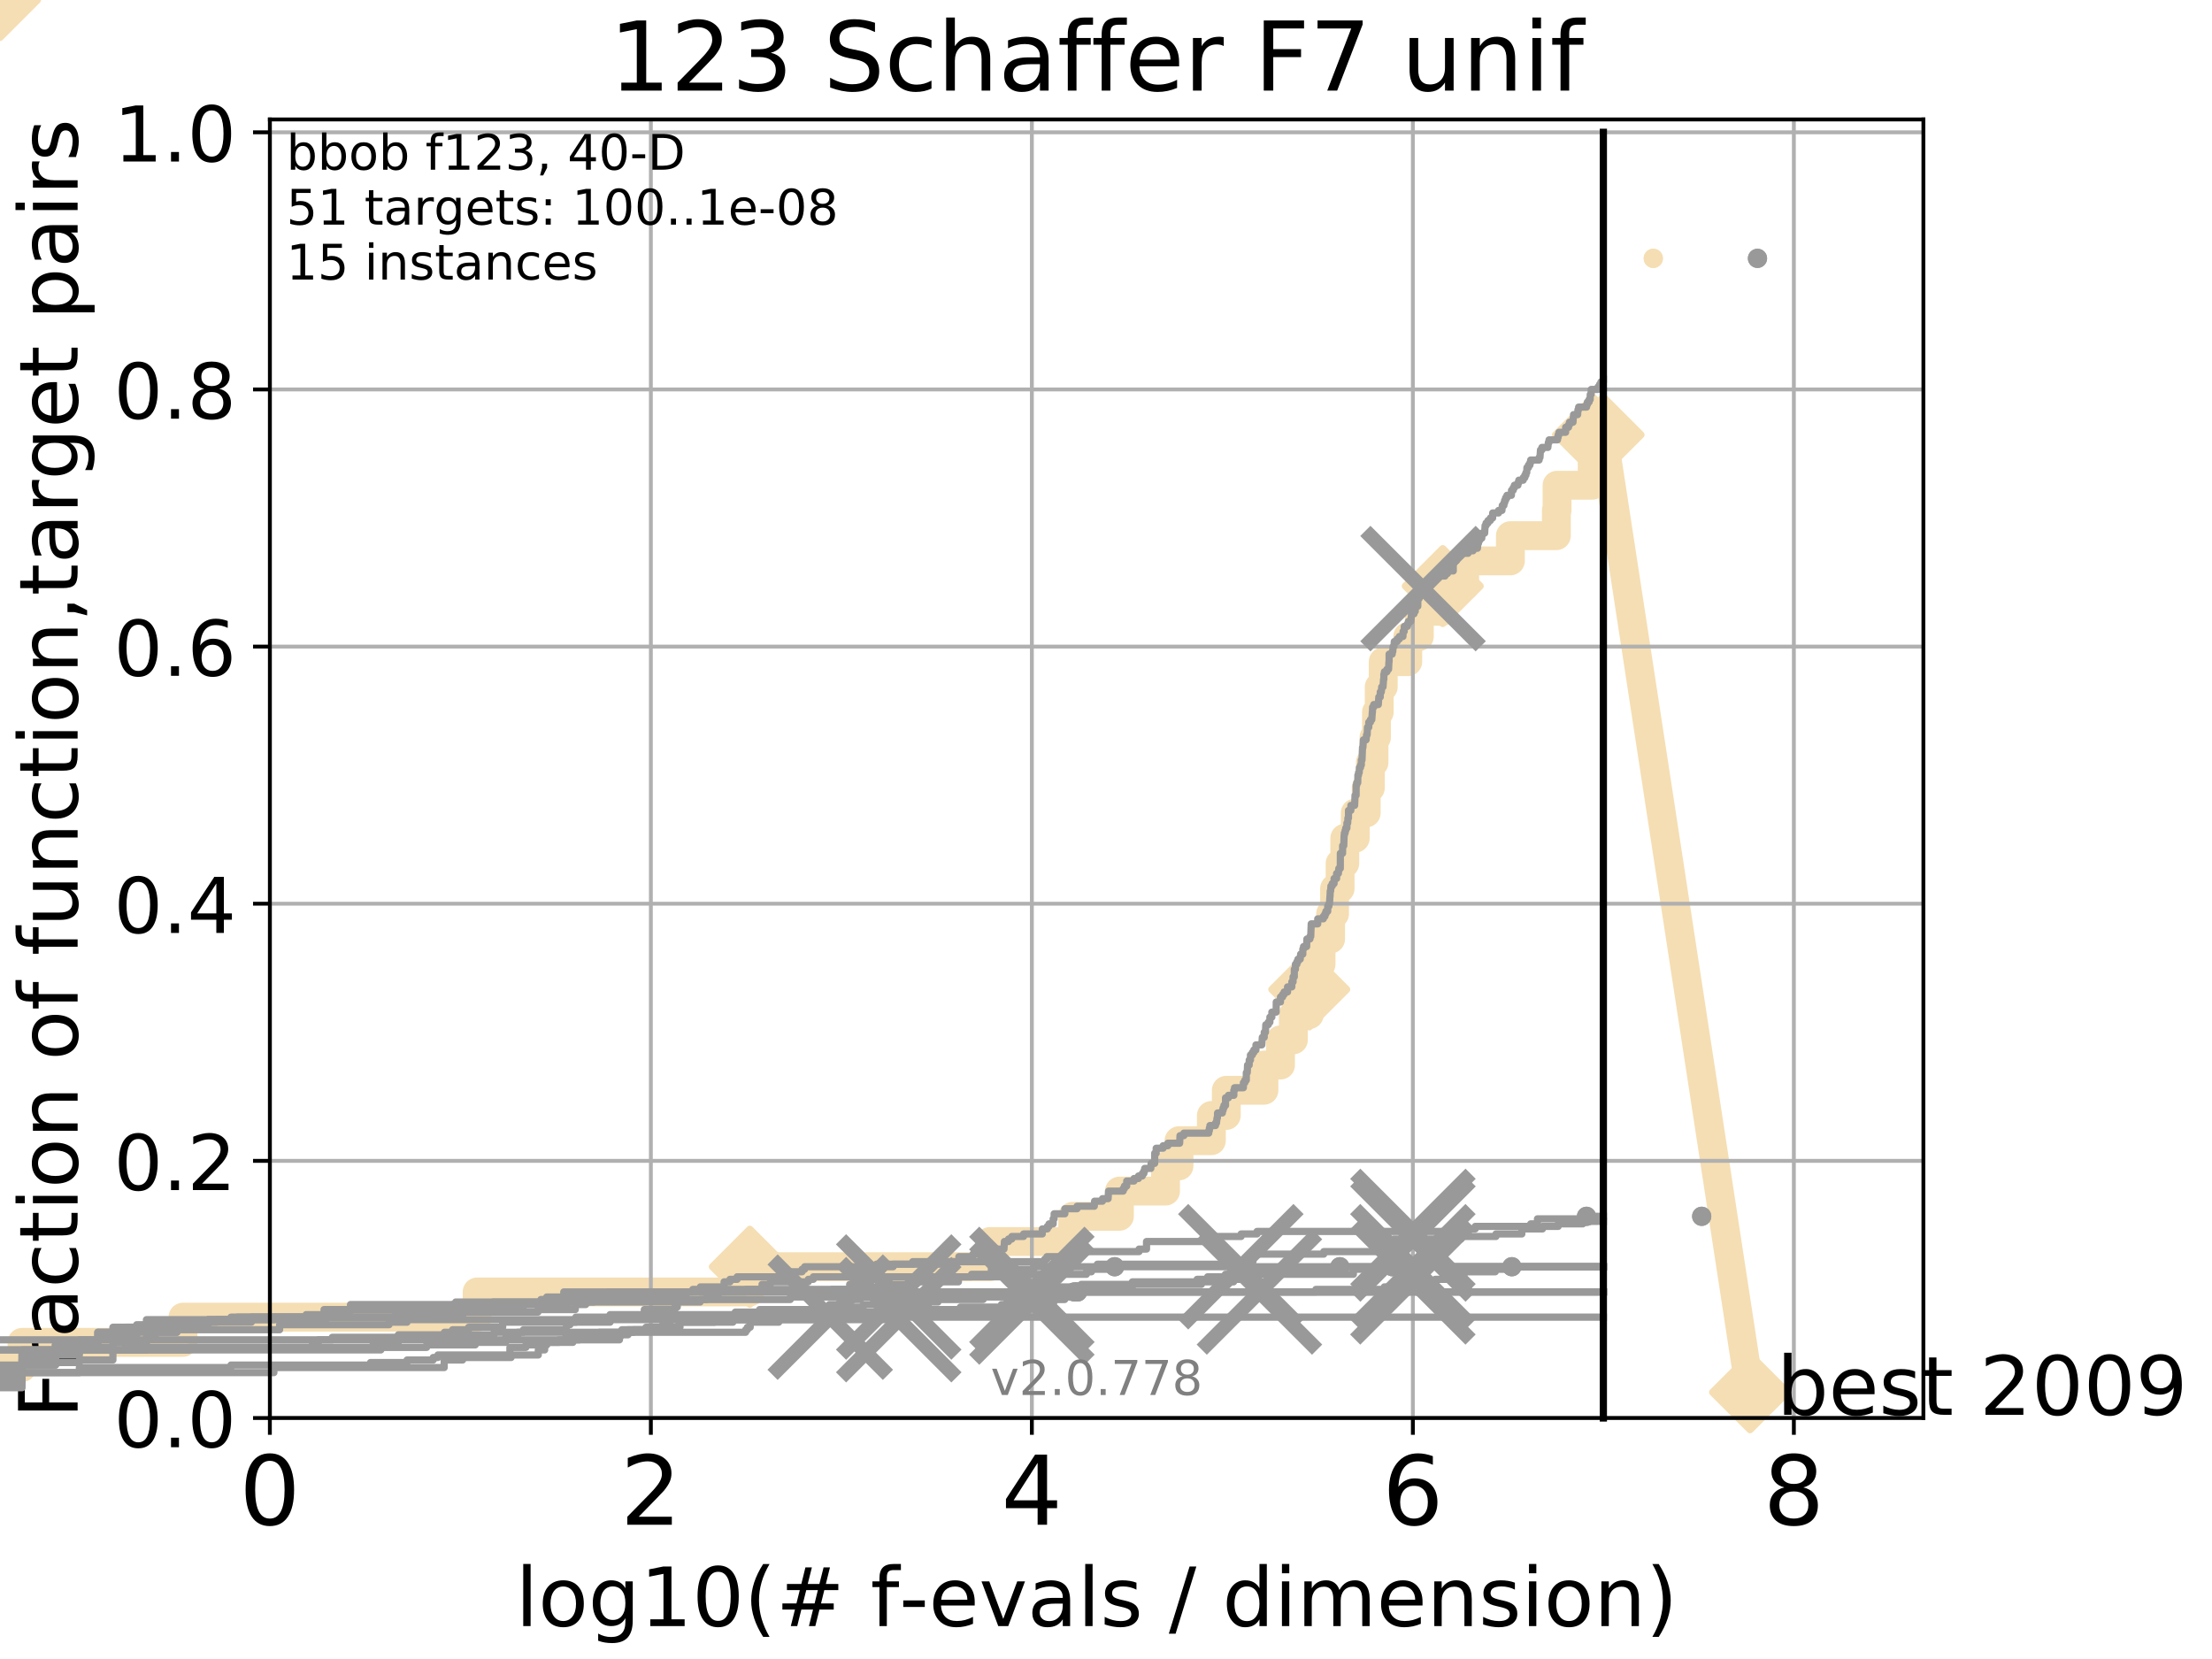 <?xml version="1.0" encoding="utf-8" standalone="no"?>
<!DOCTYPE svg PUBLIC "-//W3C//DTD SVG 1.1//EN"
  "http://www.w3.org/Graphics/SVG/1.1/DTD/svg11.dtd">
<!-- Created with matplotlib (http://matplotlib.org/) -->
<svg height="345pt" version="1.1" viewBox="0 0 460 345" width="460pt" xmlns="http://www.w3.org/2000/svg" xmlns:xlink="http://www.w3.org/1999/xlink">
 <defs>
  <style type="text/css">
*{stroke-linecap:butt;stroke-linejoin:round;}
  </style>
 </defs>
 <g id="figure_1">
  <g id="patch_1">
   <path d="M 0 345.6 
L 460.8 345.6 
L 460.8 0 
L 0 0 
z
" style="fill:#ffffff;"/>
  </g>
  <g id="axes_1">
   <g id="patch_2">
    <path d="M 56.12 294.88 
L 399.984 294.88 
L 399.984 24.84 
L 56.12 24.84 
z
" style="fill:#ffffff;"/>
   </g>
   <g id="line2d_1">
    <path d="M -1 284.395 
L 4.579 284.395 
L 4.579 279.153 
L 38.058 279.153 
L 38.058 273.91 
L 99.227 273.91 
L 99.227 268.668 
L 155.93 268.668 
L 155.93 263.425 
L 205.837 263.425 
L 205.837 258.183 
L 223.08 258.183 
L 223.08 252.94 
L 232.789 252.94 
L 232.789 247.698 
L 242.38 247.698 
L 242.38 242.455 
L 245.184 242.455 
L 245.184 237.213 
L 251.907 237.213 
L 251.907 231.97 
L 255.018 231.97 
L 255.018 226.728 
L 262.846 226.728 
L 262.846 221.485 
L 266.29 221.485 
L 266.29 216.243 
L 268.967 216.243 
L 268.967 211 
L 272.268 211 
L 272.268 205.758 
L 273.485 205.758 
L 273.485 200.515 
L 274.723 200.515 
L 274.723 195.273 
L 276.708 195.273 
L 276.708 190.03 
L 277.531 190.03 
L 277.531 184.788 
L 278.684 184.788 
L 278.684 179.546 
L 279.657 179.546 
L 279.657 174.303 
L 281.83 174.303 
L 281.83 169.061 
L 284.111 169.061 
L 284.111 163.818 
L 284.981 163.818 
L 284.981 158.576 
L 285.731 158.576 
L 285.731 153.333 
L 286.246 153.333 
L 286.246 148.091 
L 286.818 148.091 
L 286.818 142.848 
L 287.652 142.848 
L 287.652 137.606 
L 292.753 137.606 
L 292.753 132.363 
L 295.158 132.363 
L 295.158 127.121 
L 300.031 127.121 
L 300.031 121.878 
L 304.584 121.878 
L 304.584 116.636 
L 314.097 116.636 
L 314.097 111.393 
L 323.654 111.393 
L 323.654 106.151 
L 323.799 106.151 
L 323.799 100.908 
L 331.109 100.908 
L 331.109 95.666 
L 331.276 95.666 
L 331.276 90.423 
L 333.43 90.423 
" style="fill:none;stroke:#f5deb3;stroke-linecap:square;stroke-width:6;"/>
   </g>
   <g id="line2d_2">
    <path d="M 0 0 
" style="fill:none;stroke:#f5deb3;stroke-linecap:square;stroke-width:6;"/>
    <defs>
     <path d="M -0 7.778 
L 7.778 0 
L 0 -7.778 
L -7.778 -0 
z
" id="m29614f6dd6" style="stroke:#f5deb3;stroke-linejoin:miter;stroke-width:1.5;"/>
    </defs>
    <g>
     <use style="fill:#f5deb3;stroke:#f5deb3;stroke-linejoin:miter;stroke-width:1.5;" x="0" xlink:href="#m29614f6dd6" y="0"/>
    </g>
   </g>
   <g id="line2d_3">
    <path d="M 333.43 90.423 
L 363.934 289.533 
" style="fill:none;stroke:#f5deb3;stroke-linecap:square;stroke-width:6;"/>
    <g>
     <use style="fill:#f5deb3;stroke:#f5deb3;stroke-linejoin:miter;stroke-width:1.5;" x="333.43" xlink:href="#m29614f6dd6" y="90.423"/>
     <use style="fill:#f5deb3;stroke:#f5deb3;stroke-linejoin:miter;stroke-width:1.5;" x="363.934" xlink:href="#m29614f6dd6" y="289.533"/>
    </g>
   </g>
   <g id="matplotlib.axis_1">
    <g id="xtick_1">
     <g id="line2d_4">
      <path clip-path="url(#p794a6837da)" d="M 56.12 294.88 
L 56.12 24.84 
" style="fill:none;stroke:#b0b0b0;stroke-linecap:square;stroke-width:0.8;"/>
     </g>
     <g id="line2d_5">
      <defs>
       <path d="M 0 0 
L 0 3.5 
" id="mde83c659eb" style="stroke:#000000;stroke-width:0.8;"/>
      </defs>
      <g>
       <use style="stroke:#000000;stroke-width:0.8;" x="56.12" xlink:href="#mde83c659eb" y="294.88"/>
      </g>
     </g>
     <g id="text_1">
      <!-- 0 -->
      <defs>
       <path d="M 31.781 66.406 
Q 24.172 66.406 20.328 58.906 
Q 16.5 51.422 16.5 36.375 
Q 16.5 21.391 20.328 13.891 
Q 24.172 6.391 31.781 6.391 
Q 39.453 6.391 43.281 13.891 
Q 47.125 21.391 47.125 36.375 
Q 47.125 51.422 43.281 58.906 
Q 39.453 66.406 31.781 66.406 
z
M 31.781 74.219 
Q 44.047 74.219 50.516 64.516 
Q 56.984 54.828 56.984 36.375 
Q 56.984 17.969 50.516 8.266 
Q 44.047 -1.422 31.781 -1.422 
Q 19.531 -1.422 13.062 8.266 
Q 6.594 17.969 6.594 36.375 
Q 6.594 54.828 13.062 64.516 
Q 19.531 74.219 31.781 74.219 
z
" id="DejaVuSans-30"/>
      </defs>
      <g transform="translate(49.758 317.077)scale(0.2 -0.2)">
       <use xlink:href="#DejaVuSans-30"/>
      </g>
     </g>
    </g>
    <g id="xtick_2">
     <g id="line2d_6">
      <path clip-path="url(#p794a6837da)" d="M 135.351 294.88 
L 135.351 24.84 
" style="fill:none;stroke:#b0b0b0;stroke-linecap:square;stroke-width:0.8;"/>
     </g>
     <g id="line2d_7">
      <g>
       <use style="stroke:#000000;stroke-width:0.8;" x="135.351" xlink:href="#mde83c659eb" y="294.88"/>
      </g>
     </g>
     <g id="text_2">
      <!-- 2 -->
      <defs>
       <path d="M 19.188 8.297 
L 53.609 8.297 
L 53.609 0 
L 7.328 0 
L 7.328 8.297 
Q 12.938 14.109 22.625 23.891 
Q 32.328 33.688 34.812 36.531 
Q 39.547 41.844 41.422 45.531 
Q 43.312 49.219 43.312 52.781 
Q 43.312 58.594 39.234 62.25 
Q 35.156 65.922 28.609 65.922 
Q 23.969 65.922 18.812 64.312 
Q 13.672 62.703 7.812 59.422 
L 7.812 69.391 
Q 13.766 71.781 18.938 73 
Q 24.125 74.219 28.422 74.219 
Q 39.75 74.219 46.484 68.547 
Q 53.219 62.891 53.219 53.422 
Q 53.219 48.922 51.531 44.891 
Q 49.859 40.875 45.406 35.406 
Q 44.188 33.984 37.641 27.219 
Q 31.109 20.453 19.188 8.297 
z
" id="DejaVuSans-32"/>
      </defs>
      <g transform="translate(128.989 317.077)scale(0.2 -0.2)">
       <use xlink:href="#DejaVuSans-32"/>
      </g>
     </g>
    </g>
    <g id="xtick_3">
     <g id="line2d_8">
      <path clip-path="url(#p794a6837da)" d="M 214.583 294.88 
L 214.583 24.84 
" style="fill:none;stroke:#b0b0b0;stroke-linecap:square;stroke-width:0.8;"/>
     </g>
     <g id="line2d_9">
      <g>
       <use style="stroke:#000000;stroke-width:0.8;" x="214.583" xlink:href="#mde83c659eb" y="294.88"/>
      </g>
     </g>
     <g id="text_3">
      <!-- 4 -->
      <defs>
       <path d="M 37.797 64.312 
L 12.891 25.391 
L 37.797 25.391 
z
M 35.203 72.906 
L 47.609 72.906 
L 47.609 25.391 
L 58.016 25.391 
L 58.016 17.188 
L 47.609 17.188 
L 47.609 0 
L 37.797 0 
L 37.797 17.188 
L 4.891 17.188 
L 4.891 26.703 
z
" id="DejaVuSans-34"/>
      </defs>
      <g transform="translate(208.22 317.077)scale(0.2 -0.2)">
       <use xlink:href="#DejaVuSans-34"/>
      </g>
     </g>
    </g>
    <g id="xtick_4">
     <g id="line2d_10">
      <path clip-path="url(#p794a6837da)" d="M 293.814 294.88 
L 293.814 24.84 
" style="fill:none;stroke:#b0b0b0;stroke-linecap:square;stroke-width:0.8;"/>
     </g>
     <g id="line2d_11">
      <g>
       <use style="stroke:#000000;stroke-width:0.8;" x="293.814" xlink:href="#mde83c659eb" y="294.88"/>
      </g>
     </g>
     <g id="text_4">
      <!-- 6 -->
      <defs>
       <path d="M 33.016 40.375 
Q 26.375 40.375 22.484 35.828 
Q 18.609 31.297 18.609 23.391 
Q 18.609 15.531 22.484 10.953 
Q 26.375 6.391 33.016 6.391 
Q 39.656 6.391 43.531 10.953 
Q 47.406 15.531 47.406 23.391 
Q 47.406 31.297 43.531 35.828 
Q 39.656 40.375 33.016 40.375 
z
M 52.594 71.297 
L 52.594 62.312 
Q 48.875 64.062 45.094 64.984 
Q 41.312 65.922 37.594 65.922 
Q 27.828 65.922 22.672 59.328 
Q 17.531 52.734 16.797 39.406 
Q 19.672 43.656 24.016 45.922 
Q 28.375 48.188 33.594 48.188 
Q 44.578 48.188 50.953 41.516 
Q 57.328 34.859 57.328 23.391 
Q 57.328 12.156 50.688 5.359 
Q 44.047 -1.422 33.016 -1.422 
Q 20.359 -1.422 13.672 8.266 
Q 6.984 17.969 6.984 36.375 
Q 6.984 53.656 15.188 63.938 
Q 23.391 74.219 37.203 74.219 
Q 40.922 74.219 44.703 73.484 
Q 48.484 72.75 52.594 71.297 
z
" id="DejaVuSans-36"/>
      </defs>
      <g transform="translate(287.452 317.077)scale(0.2 -0.2)">
       <use xlink:href="#DejaVuSans-36"/>
      </g>
     </g>
    </g>
    <g id="xtick_5">
     <g id="line2d_12">
      <path clip-path="url(#p794a6837da)" d="M 373.045 294.88 
L 373.045 24.84 
" style="fill:none;stroke:#b0b0b0;stroke-linecap:square;stroke-width:0.8;"/>
     </g>
     <g id="line2d_13">
      <g>
       <use style="stroke:#000000;stroke-width:0.8;" x="373.045" xlink:href="#mde83c659eb" y="294.88"/>
      </g>
     </g>
     <g id="text_5">
      <!-- 8 -->
      <defs>
       <path d="M 31.781 34.625 
Q 24.75 34.625 20.719 30.859 
Q 16.703 27.094 16.703 20.516 
Q 16.703 13.922 20.719 10.156 
Q 24.75 6.391 31.781 6.391 
Q 38.812 6.391 42.859 10.172 
Q 46.922 13.969 46.922 20.516 
Q 46.922 27.094 42.891 30.859 
Q 38.875 34.625 31.781 34.625 
z
M 21.922 38.812 
Q 15.578 40.375 12.031 44.719 
Q 8.5 49.078 8.5 55.328 
Q 8.5 64.062 14.719 69.141 
Q 20.953 74.219 31.781 74.219 
Q 42.672 74.219 48.875 69.141 
Q 55.078 64.062 55.078 55.328 
Q 55.078 49.078 51.531 44.719 
Q 48 40.375 41.703 38.812 
Q 48.828 37.156 52.797 32.312 
Q 56.781 27.484 56.781 20.516 
Q 56.781 9.906 50.312 4.234 
Q 43.844 -1.422 31.781 -1.422 
Q 19.734 -1.422 13.25 4.234 
Q 6.781 9.906 6.781 20.516 
Q 6.781 27.484 10.781 32.312 
Q 14.797 37.156 21.922 38.812 
z
M 18.312 54.391 
Q 18.312 48.734 21.844 45.562 
Q 25.391 42.391 31.781 42.391 
Q 38.141 42.391 41.719 45.562 
Q 45.312 48.734 45.312 54.391 
Q 45.312 60.062 41.719 63.234 
Q 38.141 66.406 31.781 66.406 
Q 25.391 66.406 21.844 63.234 
Q 18.312 60.062 18.312 54.391 
z
" id="DejaVuSans-38"/>
      </defs>
      <g transform="translate(366.683 317.077)scale(0.2 -0.2)">
       <use xlink:href="#DejaVuSans-38"/>
      </g>
     </g>
    </g>
    <g id="text_6">
     <!-- log10(# f-evals / dimension) -->
     <defs>
      <path d="M 9.422 75.984 
L 18.406 75.984 
L 18.406 0 
L 9.422 0 
z
" id="DejaVuSans-6c"/>
      <path d="M 30.609 48.391 
Q 23.391 48.391 19.188 42.75 
Q 14.984 37.109 14.984 27.297 
Q 14.984 17.484 19.156 11.844 
Q 23.344 6.203 30.609 6.203 
Q 37.797 6.203 41.984 11.859 
Q 46.188 17.531 46.188 27.297 
Q 46.188 37.016 41.984 42.703 
Q 37.797 48.391 30.609 48.391 
z
M 30.609 56 
Q 42.328 56 49.016 48.375 
Q 55.719 40.766 55.719 27.297 
Q 55.719 13.875 49.016 6.219 
Q 42.328 -1.422 30.609 -1.422 
Q 18.844 -1.422 12.172 6.219 
Q 5.516 13.875 5.516 27.297 
Q 5.516 40.766 12.172 48.375 
Q 18.844 56 30.609 56 
z
" id="DejaVuSans-6f"/>
      <path d="M 45.406 27.984 
Q 45.406 37.75 41.375 43.109 
Q 37.359 48.484 30.078 48.484 
Q 22.859 48.484 18.828 43.109 
Q 14.797 37.75 14.797 27.984 
Q 14.797 18.266 18.828 12.891 
Q 22.859 7.516 30.078 7.516 
Q 37.359 7.516 41.375 12.891 
Q 45.406 18.266 45.406 27.984 
z
M 54.391 6.781 
Q 54.391 -7.172 48.188 -13.984 
Q 42 -20.797 29.203 -20.797 
Q 24.469 -20.797 20.266 -20.094 
Q 16.062 -19.391 12.109 -17.922 
L 12.109 -9.188 
Q 16.062 -11.328 19.922 -12.344 
Q 23.781 -13.375 27.781 -13.375 
Q 36.625 -13.375 41.016 -8.766 
Q 45.406 -4.156 45.406 5.172 
L 45.406 9.625 
Q 42.625 4.781 38.281 2.391 
Q 33.938 0 27.875 0 
Q 17.828 0 11.672 7.656 
Q 5.516 15.328 5.516 27.984 
Q 5.516 40.672 11.672 48.328 
Q 17.828 56 27.875 56 
Q 33.938 56 38.281 53.609 
Q 42.625 51.219 45.406 46.391 
L 45.406 54.688 
L 54.391 54.688 
z
" id="DejaVuSans-67"/>
      <path d="M 12.406 8.297 
L 28.516 8.297 
L 28.516 63.922 
L 10.984 60.406 
L 10.984 69.391 
L 28.422 72.906 
L 38.281 72.906 
L 38.281 8.297 
L 54.391 8.297 
L 54.391 0 
L 12.406 0 
z
" id="DejaVuSans-31"/>
      <path d="M 31 75.875 
Q 24.469 64.656 21.281 53.656 
Q 18.109 42.672 18.109 31.391 
Q 18.109 20.125 21.312 9.062 
Q 24.516 -2 31 -13.188 
L 23.188 -13.188 
Q 15.875 -1.703 12.234 9.375 
Q 8.594 20.453 8.594 31.391 
Q 8.594 42.281 12.203 53.312 
Q 15.828 64.359 23.188 75.875 
z
" id="DejaVuSans-28"/>
      <path d="M 51.125 44 
L 36.922 44 
L 32.812 27.688 
L 47.125 27.688 
z
M 43.797 71.781 
L 38.719 51.516 
L 52.984 51.516 
L 58.109 71.781 
L 65.922 71.781 
L 60.891 51.516 
L 76.125 51.516 
L 76.125 44 
L 58.984 44 
L 54.984 27.688 
L 70.516 27.688 
L 70.516 20.219 
L 53.078 20.219 
L 48 0 
L 40.188 0 
L 45.219 20.219 
L 30.906 20.219 
L 25.875 0 
L 18.016 0 
L 23.094 20.219 
L 7.719 20.219 
L 7.719 27.688 
L 24.906 27.688 
L 29 44 
L 13.281 44 
L 13.281 51.516 
L 30.906 51.516 
L 35.891 71.781 
z
" id="DejaVuSans-23"/>
      <path id="DejaVuSans-20"/>
      <path d="M 37.109 75.984 
L 37.109 68.5 
L 28.516 68.5 
Q 23.688 68.5 21.797 66.547 
Q 19.922 64.594 19.922 59.516 
L 19.922 54.688 
L 34.719 54.688 
L 34.719 47.703 
L 19.922 47.703 
L 19.922 0 
L 10.891 0 
L 10.891 47.703 
L 2.297 47.703 
L 2.297 54.688 
L 10.891 54.688 
L 10.891 58.5 
Q 10.891 67.625 15.141 71.797 
Q 19.391 75.984 28.609 75.984 
z
" id="DejaVuSans-66"/>
      <path d="M 4.891 31.391 
L 31.203 31.391 
L 31.203 23.391 
L 4.891 23.391 
z
" id="DejaVuSans-2d"/>
      <path d="M 56.203 29.594 
L 56.203 25.203 
L 14.891 25.203 
Q 15.484 15.922 20.484 11.062 
Q 25.484 6.203 34.422 6.203 
Q 39.594 6.203 44.453 7.469 
Q 49.312 8.734 54.109 11.281 
L 54.109 2.781 
Q 49.266 0.734 44.188 -0.344 
Q 39.109 -1.422 33.891 -1.422 
Q 20.797 -1.422 13.156 6.188 
Q 5.516 13.812 5.516 26.812 
Q 5.516 40.234 12.766 48.109 
Q 20.016 56 32.328 56 
Q 43.359 56 49.781 48.891 
Q 56.203 41.797 56.203 29.594 
z
M 47.219 32.234 
Q 47.125 39.594 43.094 43.984 
Q 39.062 48.391 32.422 48.391 
Q 24.906 48.391 20.391 44.141 
Q 15.875 39.891 15.188 32.172 
z
" id="DejaVuSans-65"/>
      <path d="M 2.984 54.688 
L 12.5 54.688 
L 29.594 8.797 
L 46.688 54.688 
L 56.203 54.688 
L 35.688 0 
L 23.484 0 
z
" id="DejaVuSans-76"/>
      <path d="M 34.281 27.484 
Q 23.391 27.484 19.188 25 
Q 14.984 22.516 14.984 16.5 
Q 14.984 11.719 18.141 8.906 
Q 21.297 6.109 26.703 6.109 
Q 34.188 6.109 38.703 11.406 
Q 43.219 16.703 43.219 25.484 
L 43.219 27.484 
z
M 52.203 31.203 
L 52.203 0 
L 43.219 0 
L 43.219 8.297 
Q 40.141 3.328 35.547 0.953 
Q 30.953 -1.422 24.312 -1.422 
Q 15.922 -1.422 10.953 3.297 
Q 6 8.016 6 15.922 
Q 6 25.141 12.172 29.828 
Q 18.359 34.516 30.609 34.516 
L 43.219 34.516 
L 43.219 35.406 
Q 43.219 41.609 39.141 45 
Q 35.062 48.391 27.688 48.391 
Q 23 48.391 18.547 47.266 
Q 14.109 46.141 10.016 43.891 
L 10.016 52.203 
Q 14.938 54.109 19.578 55.047 
Q 24.219 56 28.609 56 
Q 40.484 56 46.344 49.844 
Q 52.203 43.703 52.203 31.203 
z
" id="DejaVuSans-61"/>
      <path d="M 44.281 53.078 
L 44.281 44.578 
Q 40.484 46.531 36.375 47.5 
Q 32.281 48.484 27.875 48.484 
Q 21.188 48.484 17.844 46.438 
Q 14.5 44.391 14.5 40.281 
Q 14.5 37.156 16.891 35.375 
Q 19.281 33.594 26.516 31.984 
L 29.594 31.297 
Q 39.156 29.25 43.188 25.516 
Q 47.219 21.781 47.219 15.094 
Q 47.219 7.469 41.188 3.016 
Q 35.156 -1.422 24.609 -1.422 
Q 20.219 -1.422 15.453 -0.562 
Q 10.688 0.297 5.422 2 
L 5.422 11.281 
Q 10.406 8.688 15.234 7.391 
Q 20.062 6.109 24.812 6.109 
Q 31.156 6.109 34.562 8.281 
Q 37.984 10.453 37.984 14.406 
Q 37.984 18.062 35.516 20.016 
Q 33.062 21.969 24.703 23.781 
L 21.578 24.516 
Q 13.234 26.266 9.516 29.906 
Q 5.812 33.547 5.812 39.891 
Q 5.812 47.609 11.281 51.797 
Q 16.75 56 26.812 56 
Q 31.781 56 36.172 55.266 
Q 40.578 54.547 44.281 53.078 
z
" id="DejaVuSans-73"/>
      <path d="M 25.391 72.906 
L 33.688 72.906 
L 8.297 -9.281 
L 0 -9.281 
z
" id="DejaVuSans-2f"/>
      <path d="M 45.406 46.391 
L 45.406 75.984 
L 54.391 75.984 
L 54.391 0 
L 45.406 0 
L 45.406 8.203 
Q 42.578 3.328 38.25 0.953 
Q 33.938 -1.422 27.875 -1.422 
Q 17.969 -1.422 11.734 6.484 
Q 5.516 14.406 5.516 27.297 
Q 5.516 40.188 11.734 48.094 
Q 17.969 56 27.875 56 
Q 33.938 56 38.25 53.625 
Q 42.578 51.266 45.406 46.391 
z
M 14.797 27.297 
Q 14.797 17.391 18.875 11.75 
Q 22.953 6.109 30.078 6.109 
Q 37.203 6.109 41.297 11.75 
Q 45.406 17.391 45.406 27.297 
Q 45.406 37.203 41.297 42.844 
Q 37.203 48.484 30.078 48.484 
Q 22.953 48.484 18.875 42.844 
Q 14.797 37.203 14.797 27.297 
z
" id="DejaVuSans-64"/>
      <path d="M 9.422 54.688 
L 18.406 54.688 
L 18.406 0 
L 9.422 0 
z
M 9.422 75.984 
L 18.406 75.984 
L 18.406 64.594 
L 9.422 64.594 
z
" id="DejaVuSans-69"/>
      <path d="M 52 44.188 
Q 55.375 50.25 60.062 53.125 
Q 64.75 56 71.094 56 
Q 79.641 56 84.281 50.016 
Q 88.922 44.047 88.922 33.016 
L 88.922 0 
L 79.891 0 
L 79.891 32.719 
Q 79.891 40.578 77.094 44.375 
Q 74.312 48.188 68.609 48.188 
Q 61.625 48.188 57.562 43.547 
Q 53.516 38.922 53.516 30.906 
L 53.516 0 
L 44.484 0 
L 44.484 32.719 
Q 44.484 40.625 41.703 44.406 
Q 38.922 48.188 33.109 48.188 
Q 26.219 48.188 22.156 43.531 
Q 18.109 38.875 18.109 30.906 
L 18.109 0 
L 9.078 0 
L 9.078 54.688 
L 18.109 54.688 
L 18.109 46.188 
Q 21.188 51.219 25.484 53.609 
Q 29.781 56 35.688 56 
Q 41.656 56 45.828 52.969 
Q 50 49.953 52 44.188 
z
" id="DejaVuSans-6d"/>
      <path d="M 54.891 33.016 
L 54.891 0 
L 45.906 0 
L 45.906 32.719 
Q 45.906 40.484 42.875 44.328 
Q 39.844 48.188 33.797 48.188 
Q 26.516 48.188 22.312 43.547 
Q 18.109 38.922 18.109 30.906 
L 18.109 0 
L 9.078 0 
L 9.078 54.688 
L 18.109 54.688 
L 18.109 46.188 
Q 21.344 51.125 25.703 53.562 
Q 30.078 56 35.797 56 
Q 45.219 56 50.047 50.172 
Q 54.891 44.344 54.891 33.016 
z
" id="DejaVuSans-6e"/>
      <path d="M 8.016 75.875 
L 15.828 75.875 
Q 23.141 64.359 26.781 53.312 
Q 30.422 42.281 30.422 31.391 
Q 30.422 20.453 26.781 9.375 
Q 23.141 -1.703 15.828 -13.188 
L 8.016 -13.188 
Q 14.5 -2 17.703 9.062 
Q 20.906 20.125 20.906 31.391 
Q 20.906 42.672 17.703 53.656 
Q 14.5 64.656 8.016 75.875 
z
" id="DejaVuSans-29"/>
     </defs>
     <g transform="translate(107.211 338.154)scale(0.17 -0.17)">
      <use xlink:href="#DejaVuSans-6c"/>
      <use x="27.783" xlink:href="#DejaVuSans-6f"/>
      <use x="88.965" xlink:href="#DejaVuSans-67"/>
      <use x="152.441" xlink:href="#DejaVuSans-31"/>
      <use x="216.064" xlink:href="#DejaVuSans-30"/>
      <use x="279.688" xlink:href="#DejaVuSans-28"/>
      <use x="318.701" xlink:href="#DejaVuSans-23"/>
      <use x="402.49" xlink:href="#DejaVuSans-20"/>
      <use x="434.277" xlink:href="#DejaVuSans-66"/>
      <use x="469.404" xlink:href="#DejaVuSans-2d"/>
      <use x="505.488" xlink:href="#DejaVuSans-65"/>
      <use x="567.012" xlink:href="#DejaVuSans-76"/>
      <use x="626.191" xlink:href="#DejaVuSans-61"/>
      <use x="687.471" xlink:href="#DejaVuSans-6c"/>
      <use x="715.254" xlink:href="#DejaVuSans-73"/>
      <use x="767.354" xlink:href="#DejaVuSans-20"/>
      <use x="799.141" xlink:href="#DejaVuSans-2f"/>
      <use x="832.832" xlink:href="#DejaVuSans-20"/>
      <use x="864.619" xlink:href="#DejaVuSans-64"/>
      <use x="928.096" xlink:href="#DejaVuSans-69"/>
      <use x="955.879" xlink:href="#DejaVuSans-6d"/>
      <use x="1053.291" xlink:href="#DejaVuSans-65"/>
      <use x="1114.814" xlink:href="#DejaVuSans-6e"/>
      <use x="1178.193" xlink:href="#DejaVuSans-73"/>
      <use x="1230.293" xlink:href="#DejaVuSans-69"/>
      <use x="1258.076" xlink:href="#DejaVuSans-6f"/>
      <use x="1319.258" xlink:href="#DejaVuSans-6e"/>
      <use x="1382.637" xlink:href="#DejaVuSans-29"/>
     </g>
    </g>
   </g>
   <g id="matplotlib.axis_2">
    <g id="ytick_1">
     <g id="line2d_14">
      <path clip-path="url(#p794a6837da)" d="M 56.12 294.88 
L 399.984 294.88 
" style="fill:none;stroke:#b0b0b0;stroke-linecap:square;stroke-width:0.8;"/>
     </g>
     <g id="line2d_15">
      <defs>
       <path d="M 0 0 
L -3.5 0 
" id="m3a09b20a55" style="stroke:#000000;stroke-width:0.8;"/>
      </defs>
      <g>
       <use style="stroke:#000000;stroke-width:0.8;" x="56.12" xlink:href="#m3a09b20a55" y="294.88"/>
      </g>
     </g>
     <g id="text_7">
      <!-- 0.0 -->
      <defs>
       <path d="M 10.688 12.406 
L 21 12.406 
L 21 0 
L 10.688 0 
z
" id="DejaVuSans-2e"/>
      </defs>
      <g transform="translate(23.675 300.959)scale(0.16 -0.16)">
       <use xlink:href="#DejaVuSans-30"/>
       <use x="63.623" xlink:href="#DejaVuSans-2e"/>
       <use x="95.41" xlink:href="#DejaVuSans-30"/>
      </g>
     </g>
    </g>
    <g id="ytick_2">
     <g id="line2d_16">
      <path clip-path="url(#p794a6837da)" d="M 56.12 241.407 
L 399.984 241.407 
" style="fill:none;stroke:#b0b0b0;stroke-linecap:square;stroke-width:0.8;"/>
     </g>
     <g id="line2d_17">
      <g>
       <use style="stroke:#000000;stroke-width:0.8;" x="56.12" xlink:href="#m3a09b20a55" y="241.407"/>
      </g>
     </g>
     <g id="text_8">
      <!-- 0.2 -->
      <g transform="translate(23.675 247.485)scale(0.16 -0.16)">
       <use xlink:href="#DejaVuSans-30"/>
       <use x="63.623" xlink:href="#DejaVuSans-2e"/>
       <use x="95.41" xlink:href="#DejaVuSans-32"/>
      </g>
     </g>
    </g>
    <g id="ytick_3">
     <g id="line2d_18">
      <path clip-path="url(#p794a6837da)" d="M 56.12 187.933 
L 399.984 187.933 
" style="fill:none;stroke:#b0b0b0;stroke-linecap:square;stroke-width:0.8;"/>
     </g>
     <g id="line2d_19">
      <g>
       <use style="stroke:#000000;stroke-width:0.8;" x="56.12" xlink:href="#m3a09b20a55" y="187.933"/>
      </g>
     </g>
     <g id="text_9">
      <!-- 0.4 -->
      <g transform="translate(23.675 194.012)scale(0.16 -0.16)">
       <use xlink:href="#DejaVuSans-30"/>
       <use x="63.623" xlink:href="#DejaVuSans-2e"/>
       <use x="95.41" xlink:href="#DejaVuSans-34"/>
      </g>
     </g>
    </g>
    <g id="ytick_4">
     <g id="line2d_20">
      <path clip-path="url(#p794a6837da)" d="M 56.12 134.46 
L 399.984 134.46 
" style="fill:none;stroke:#b0b0b0;stroke-linecap:square;stroke-width:0.8;"/>
     </g>
     <g id="line2d_21">
      <g>
       <use style="stroke:#000000;stroke-width:0.8;" x="56.12" xlink:href="#m3a09b20a55" y="134.46"/>
      </g>
     </g>
     <g id="text_10">
      <!-- 0.6 -->
      <g transform="translate(23.675 140.539)scale(0.16 -0.16)">
       <use xlink:href="#DejaVuSans-30"/>
       <use x="63.623" xlink:href="#DejaVuSans-2e"/>
       <use x="95.41" xlink:href="#DejaVuSans-36"/>
      </g>
     </g>
    </g>
    <g id="ytick_5">
     <g id="line2d_22">
      <path clip-path="url(#p794a6837da)" d="M 56.12 80.987 
L 399.984 80.987 
" style="fill:none;stroke:#b0b0b0;stroke-linecap:square;stroke-width:0.8;"/>
     </g>
     <g id="line2d_23">
      <g>
       <use style="stroke:#000000;stroke-width:0.8;" x="56.12" xlink:href="#m3a09b20a55" y="80.987"/>
      </g>
     </g>
     <g id="text_11">
      <!-- 0.8 -->
      <g transform="translate(23.675 87.066)scale(0.16 -0.16)">
       <use xlink:href="#DejaVuSans-30"/>
       <use x="63.623" xlink:href="#DejaVuSans-2e"/>
       <use x="95.41" xlink:href="#DejaVuSans-38"/>
      </g>
     </g>
    </g>
    <g id="ytick_6">
     <g id="line2d_24">
      <path clip-path="url(#p794a6837da)" d="M 56.12 27.514 
L 399.984 27.514 
" style="fill:none;stroke:#b0b0b0;stroke-linecap:square;stroke-width:0.8;"/>
     </g>
     <g id="line2d_25">
      <g>
       <use style="stroke:#000000;stroke-width:0.8;" x="56.12" xlink:href="#m3a09b20a55" y="27.514"/>
      </g>
     </g>
     <g id="text_12">
      <!-- 1.0 -->
      <g transform="translate(23.675 33.592)scale(0.16 -0.16)">
       <use xlink:href="#DejaVuSans-31"/>
       <use x="63.623" xlink:href="#DejaVuSans-2e"/>
       <use x="95.41" xlink:href="#DejaVuSans-30"/>
      </g>
     </g>
    </g>
    <g id="text_13">
     <!-- Fraction of function,target pairs -->
     <defs>
      <path d="M 9.812 72.906 
L 51.703 72.906 
L 51.703 64.594 
L 19.672 64.594 
L 19.672 43.109 
L 48.578 43.109 
L 48.578 34.812 
L 19.672 34.812 
L 19.672 0 
L 9.812 0 
z
" id="DejaVuSans-46"/>
      <path d="M 41.109 46.297 
Q 39.594 47.172 37.812 47.578 
Q 36.031 48 33.891 48 
Q 26.266 48 22.188 43.047 
Q 18.109 38.094 18.109 28.812 
L 18.109 0 
L 9.078 0 
L 9.078 54.688 
L 18.109 54.688 
L 18.109 46.188 
Q 20.953 51.172 25.484 53.578 
Q 30.031 56 36.531 56 
Q 37.453 56 38.578 55.875 
Q 39.703 55.766 41.062 55.516 
z
" id="DejaVuSans-72"/>
      <path d="M 48.781 52.594 
L 48.781 44.188 
Q 44.969 46.297 41.141 47.344 
Q 37.312 48.391 33.406 48.391 
Q 24.656 48.391 19.812 42.844 
Q 14.984 37.312 14.984 27.297 
Q 14.984 17.281 19.812 11.734 
Q 24.656 6.203 33.406 6.203 
Q 37.312 6.203 41.141 7.25 
Q 44.969 8.297 48.781 10.406 
L 48.781 2.094 
Q 45.016 0.344 40.984 -0.531 
Q 36.969 -1.422 32.422 -1.422 
Q 20.062 -1.422 12.781 6.344 
Q 5.516 14.109 5.516 27.297 
Q 5.516 40.672 12.859 48.328 
Q 20.219 56 33.016 56 
Q 37.156 56 41.109 55.141 
Q 45.062 54.297 48.781 52.594 
z
" id="DejaVuSans-63"/>
      <path d="M 18.312 70.219 
L 18.312 54.688 
L 36.812 54.688 
L 36.812 47.703 
L 18.312 47.703 
L 18.312 18.016 
Q 18.312 11.328 20.141 9.422 
Q 21.969 7.516 27.594 7.516 
L 36.812 7.516 
L 36.812 0 
L 27.594 0 
Q 17.188 0 13.234 3.875 
Q 9.281 7.766 9.281 18.016 
L 9.281 47.703 
L 2.688 47.703 
L 2.688 54.688 
L 9.281 54.688 
L 9.281 70.219 
z
" id="DejaVuSans-74"/>
      <path d="M 8.5 21.578 
L 8.5 54.688 
L 17.484 54.688 
L 17.484 21.922 
Q 17.484 14.156 20.5 10.266 
Q 23.531 6.391 29.594 6.391 
Q 36.859 6.391 41.078 11.031 
Q 45.312 15.672 45.312 23.688 
L 45.312 54.688 
L 54.297 54.688 
L 54.297 0 
L 45.312 0 
L 45.312 8.406 
Q 42.047 3.422 37.719 1 
Q 33.406 -1.422 27.688 -1.422 
Q 18.266 -1.422 13.375 4.438 
Q 8.5 10.297 8.5 21.578 
z
M 31.109 56 
z
" id="DejaVuSans-75"/>
      <path d="M 11.719 12.406 
L 22.016 12.406 
L 22.016 4 
L 14.016 -11.625 
L 7.719 -11.625 
L 11.719 4 
z
" id="DejaVuSans-2c"/>
      <path d="M 18.109 8.203 
L 18.109 -20.797 
L 9.078 -20.797 
L 9.078 54.688 
L 18.109 54.688 
L 18.109 46.391 
Q 20.953 51.266 25.266 53.625 
Q 29.594 56 35.594 56 
Q 45.562 56 51.781 48.094 
Q 58.016 40.188 58.016 27.297 
Q 58.016 14.406 51.781 6.484 
Q 45.562 -1.422 35.594 -1.422 
Q 29.594 -1.422 25.266 0.953 
Q 20.953 3.328 18.109 8.203 
z
M 48.688 27.297 
Q 48.688 37.203 44.609 42.844 
Q 40.531 48.484 33.406 48.484 
Q 26.266 48.484 22.188 42.844 
Q 18.109 37.203 18.109 27.297 
Q 18.109 17.391 22.188 11.75 
Q 26.266 6.109 33.406 6.109 
Q 40.531 6.109 44.609 11.75 
Q 48.688 17.391 48.688 27.297 
z
" id="DejaVuSans-70"/>
     </defs>
     <g transform="translate(16.14 294.999)rotate(-90)scale(0.17 -0.17)">
      <use xlink:href="#DejaVuSans-46"/>
      <use x="57.41" xlink:href="#DejaVuSans-72"/>
      <use x="98.523" xlink:href="#DejaVuSans-61"/>
      <use x="159.803" xlink:href="#DejaVuSans-63"/>
      <use x="214.783" xlink:href="#DejaVuSans-74"/>
      <use x="253.992" xlink:href="#DejaVuSans-69"/>
      <use x="281.775" xlink:href="#DejaVuSans-6f"/>
      <use x="342.957" xlink:href="#DejaVuSans-6e"/>
      <use x="406.336" xlink:href="#DejaVuSans-20"/>
      <use x="438.123" xlink:href="#DejaVuSans-6f"/>
      <use x="499.305" xlink:href="#DejaVuSans-66"/>
      <use x="534.51" xlink:href="#DejaVuSans-20"/>
      <use x="566.297" xlink:href="#DejaVuSans-66"/>
      <use x="601.502" xlink:href="#DejaVuSans-75"/>
      <use x="664.881" xlink:href="#DejaVuSans-6e"/>
      <use x="728.26" xlink:href="#DejaVuSans-63"/>
      <use x="783.24" xlink:href="#DejaVuSans-74"/>
      <use x="822.449" xlink:href="#DejaVuSans-69"/>
      <use x="850.232" xlink:href="#DejaVuSans-6f"/>
      <use x="911.414" xlink:href="#DejaVuSans-6e"/>
      <use x="974.793" xlink:href="#DejaVuSans-2c"/>
      <use x="1006.58" xlink:href="#DejaVuSans-74"/>
      <use x="1045.789" xlink:href="#DejaVuSans-61"/>
      <use x="1107.068" xlink:href="#DejaVuSans-72"/>
      <use x="1148.166" xlink:href="#DejaVuSans-67"/>
      <use x="1211.643" xlink:href="#DejaVuSans-65"/>
      <use x="1273.166" xlink:href="#DejaVuSans-74"/>
      <use x="1312.375" xlink:href="#DejaVuSans-20"/>
      <use x="1344.162" xlink:href="#DejaVuSans-70"/>
      <use x="1407.639" xlink:href="#DejaVuSans-61"/>
      <use x="1468.918" xlink:href="#DejaVuSans-69"/>
      <use x="1496.701" xlink:href="#DejaVuSans-72"/>
      <use x="1537.814" xlink:href="#DejaVuSans-73"/>
     </g>
    </g>
   </g>
   <g id="line2d_26">
    <defs>
     <path d="M 0 1.5 
C 0.398 1.5 0.779 1.342 1.061 1.061 
C 1.342 0.779 1.5 0.398 1.5 0 
C 1.5 -0.398 1.342 -0.779 1.061 -1.061 
C 0.779 -1.342 0.398 -1.5 0 -1.5 
C -0.398 -1.5 -0.779 -1.342 -1.061 -1.061 
C -1.342 -0.779 -1.5 -0.398 -1.5 0 
C -1.5 0.398 -1.342 0.779 -1.061 1.061 
C -0.779 1.342 -0.398 1.5 0 1.5 
z
" id="mf0dca40f7b" style="stroke:#f5deb3;"/>
    </defs>
    <g>
     <use style="fill:#f5deb3;stroke:#f5deb3;" x="343.812" xlink:href="#mf0dca40f7b" y="53.726"/>
     <use style="fill:#f5deb3;stroke:#f5deb3;" x="343.812" xlink:href="#mf0dca40f7b" y="53.726"/>
    </g>
   </g>
   <g id="line2d_27">
    <g>
     <use style="fill:#f5deb3;stroke:#f5deb3;stroke-linejoin:miter;stroke-width:1.5;" x="155.93" xlink:href="#m29614f6dd6" y="263.425"/>
     <use style="fill:#f5deb3;stroke:#f5deb3;stroke-linejoin:miter;stroke-width:1.5;" x="272.268" xlink:href="#m29614f6dd6" y="205.758"/>
     <use style="fill:#f5deb3;stroke:#f5deb3;stroke-linejoin:miter;stroke-width:1.5;" x="300.031" xlink:href="#m29614f6dd6" y="121.878"/>
     <use style="fill:#f5deb3;stroke:#f5deb3;stroke-linejoin:miter;stroke-width:1.5;" x="331.276" xlink:href="#m29614f6dd6" y="90.423"/>
     <use style="fill:#f5deb3;stroke:#f5deb3;stroke-linejoin:miter;stroke-width:1.5;" x="333.43" xlink:href="#m29614f6dd6" y="90.423"/>
    </g>
   </g>
   <g id="line2d_28">
    <defs>
     <path d="M 0 1.5 
C 0.398 1.5 0.779 1.342 1.061 1.061 
C 1.342 0.779 1.5 0.398 1.5 0 
C 1.5 -0.398 1.342 -0.779 1.061 -1.061 
C 0.779 -1.342 0.398 -1.5 0 -1.5 
C -0.398 -1.5 -0.779 -1.342 -1.061 -1.061 
C -1.342 -0.779 -1.5 -0.398 -1.5 0 
C -1.5 0.398 -1.342 0.779 -1.061 1.061 
C -0.779 1.342 -0.398 1.5 0 1.5 
z
" id="m5c2aee2b2a" style="stroke:#999999;"/>
    </defs>
    <g>
     <use style="fill:#999999;stroke:#999999;" x="231.806" xlink:href="#m5c2aee2b2a" y="263.425"/>
     <use style="fill:#999999;stroke:#999999;" x="231.806" xlink:href="#m5c2aee2b2a" y="263.425"/>
    </g>
   </g>
   <g id="line2d_29">
    <path d="M -1 288.589 
L 4.579 288.589 
L 4.579 280.725 
L 11.555 280.725 
L 11.555 279.677 
L 16.504 279.677 
L 16.504 279.153 
L 20.343 279.153 
L 20.343 277.056 
L 23.48 277.056 
L 23.48 276.007 
L 40.355 276.007 
L 40.355 274.959 
L 43.312 274.959 
L 43.312 274.434 
L 67.829 274.434 
L 67.829 273.386 
L 70.82 273.386 
L 70.82 272.862 
L 72.724 272.862 
L 72.724 272.337 
L 72.887 272.337 
L 72.887 271.289 
L 94.762 271.289 
L 94.762 270.765 
L 112.487 270.765 
L 112.487 270.24 
L 113.694 270.24 
L 113.694 269.716 
L 117.24 269.716 
L 117.24 268.668 
L 155.129 268.668 
L 155.129 268.143 
L 176.696 268.143 
L 176.696 267.095 
L 180.665 267.095 
L 180.665 265.522 
L 210.531 265.522 
L 210.531 264.998 
L 225.921 264.998 
L 225.921 264.474 
L 226.981 264.474 
L 226.981 263.949 
L 231.806 263.949 
L 231.806 263.425 
L 333.43 263.425 
" style="fill:none;stroke:#999999;stroke-linecap:square;stroke-width:1.5;"/>
   </g>
   <g id="line2d_30"/>
   <g id="line2d_31">
    <path d="M 0 0 
" style="fill:none;stroke:#999999;stroke-linecap:square;stroke-width:1.5;"/>
   </g>
   <g id="line2d_32">
    <path clip-path="url(#p794a6837da)" d="M 258.037 263.425 
" style="fill:none;stroke:#999999;stroke-linecap:square;stroke-width:1.5;"/>
    <defs>
     <path d="M -12 12 
L 12 -12 
M -12 -12 
L 12 12 
" id="m908a76b63c" style="stroke:#999999;stroke-width:3;"/>
    </defs>
    <g clip-path="url(#p794a6837da)">
     <use style="fill:#999999;stroke:#999999;stroke-width:3;" x="258.037" xlink:href="#m908a76b63c" y="263.425"/>
    </g>
   </g>
   <g id="line2d_33">
    <g>
     <use style="fill:#999999;stroke:#999999;" x="329.923" xlink:href="#m5c2aee2b2a" y="252.94"/>
     <use style="fill:#999999;stroke:#999999;" x="329.923" xlink:href="#m5c2aee2b2a" y="252.94"/>
    </g>
   </g>
   <g id="line2d_34">
    <path d="M -1 287.016 
L 4.579 287.016 
L 4.579 283.347 
L 11.555 283.347 
L 11.555 279.677 
L 20.343 279.677 
L 20.343 278.628 
L 23.48 278.628 
L 23.48 277.58 
L 26.132 277.58 
L 26.132 276.531 
L 28.43 276.531 
L 28.43 275.483 
L 38.058 275.483 
L 38.058 274.959 
L 43.312 274.959 
L 43.312 274.434 
L 48.034 274.434 
L 48.034 273.91 
L 85.913 273.91 
L 85.913 272.862 
L 87.922 272.862 
L 87.922 271.813 
L 102.597 271.813 
L 102.597 270.765 
L 123.417 270.765 
L 123.417 269.716 
L 126.527 269.716 
L 126.527 269.192 
L 126.606 269.192 
L 126.606 268.668 
L 144.066 268.668 
L 144.066 268.143 
L 145.645 268.143 
L 145.645 267.619 
L 150.574 267.619 
L 150.574 266.571 
L 151.802 266.571 
L 151.802 266.046 
L 153.29 266.046 
L 153.29 265.522 
L 164.331 265.522 
L 164.331 264.474 
L 166.792 264.474 
L 166.792 263.949 
L 167.341 263.949 
L 167.341 263.425 
L 185.737 263.425 
L 185.737 262.901 
L 196.556 262.901 
L 196.556 262.377 
L 217.259 262.377 
L 217.259 261.852 
L 217.713 261.852 
L 217.713 261.328 
L 222.251 261.328 
L 222.251 260.804 
L 223.67 260.804 
L 223.67 260.28 
L 236.876 260.28 
L 236.876 259.755 
L 238.427 259.755 
L 238.427 258.183 
L 252.227 258.183 
L 252.227 257.134 
L 258.097 257.134 
L 258.097 256.61 
L 261.409 256.61 
L 261.409 256.086 
L 304.808 256.086 
L 304.808 255.561 
L 306.791 255.561 
L 306.791 255.037 
L 318.313 255.037 
L 318.313 254.513 
L 319.722 254.513 
L 319.722 253.989 
L 319.726 253.989 
L 319.726 253.464 
L 329.923 253.464 
L 329.923 252.94 
L 333.43 252.94 
" style="fill:none;stroke:#999999;stroke-linecap:square;stroke-width:1.5;"/>
   </g>
   <g id="line2d_35"/>
   <g id="line2d_36">
    <path d="M 0 0 
" style="fill:none;stroke:#999999;stroke-linecap:square;stroke-width:1.5;"/>
   </g>
   <g id="line2d_37">
    <path clip-path="url(#p794a6837da)" d="M 293.825 256.086 
" style="fill:none;stroke:#999999;stroke-linecap:square;stroke-width:1.5;"/>
    <g clip-path="url(#p794a6837da)">
     <use style="fill:#999999;stroke:#999999;stroke-width:3;" x="293.825" xlink:href="#m908a76b63c" y="256.086"/>
    </g>
   </g>
   <g id="line2d_38">
    <g>
     <use style="fill:#999999;stroke:#999999;" x="188.269" xlink:href="#m5c2aee2b2a" y="268.668"/>
     <use style="fill:#999999;stroke:#999999;" x="188.269" xlink:href="#m5c2aee2b2a" y="268.668"/>
    </g>
   </g>
   <g id="line2d_39">
    <path d="M -1 285.968 
L 4.579 285.968 
L 4.579 283.871 
L 11.555 283.871 
L 11.555 281.774 
L 16.504 281.774 
L 16.504 280.725 
L 26.132 280.725 
L 26.132 279.677 
L 30.456 279.677 
L 30.456 278.104 
L 32.269 278.104 
L 32.269 277.056 
L 36.783 277.056 
L 36.783 276.007 
L 40.355 276.007 
L 40.355 275.483 
L 43.312 275.483 
L 43.312 274.959 
L 52.281 274.959 
L 52.281 274.434 
L 56.959 274.434 
L 56.959 273.91 
L 63.66 273.91 
L 63.66 273.386 
L 67.388 273.386 
L 67.388 272.337 
L 108.765 272.337 
L 108.765 271.289 
L 118.035 271.289 
L 118.035 270.765 
L 140.855 270.765 
L 140.855 270.24 
L 164.348 270.24 
L 164.348 269.716 
L 187.656 269.716 
L 187.656 269.192 
L 188.269 269.192 
L 188.269 268.668 
L 333.43 268.668 
" style="fill:none;stroke:#999999;stroke-linecap:square;stroke-width:1.5;"/>
   </g>
   <g id="line2d_40"/>
   <g id="line2d_41">
    <path d="M 0 0 
" style="fill:none;stroke:#999999;stroke-linecap:square;stroke-width:1.5;"/>
   </g>
   <g id="line2d_42">
    <path clip-path="url(#p794a6837da)" d="M 186.893 269.716 
" style="fill:none;stroke:#999999;stroke-linecap:square;stroke-width:1.5;"/>
    <g clip-path="url(#p794a6837da)">
     <use style="fill:#999999;stroke:#999999;stroke-width:3;" x="186.893" xlink:href="#m908a76b63c" y="269.716"/>
    </g>
   </g>
   <g id="line2d_43">
    <g>
     <use style="fill:#999999;stroke:#999999;" x="215.94" xlink:href="#m5c2aee2b2a" y="268.668"/>
     <use style="fill:#999999;stroke:#999999;" x="215.94" xlink:href="#m5c2aee2b2a" y="268.668"/>
    </g>
   </g>
   <g id="line2d_44">
    <path d="M -1 285.444 
L 56.959 285.444 
L 56.959 284.395 
L 92.374 284.395 
L 92.374 282.822 
L 96.202 282.822 
L 96.202 282.298 
L 106.297 282.298 
L 106.297 281.774 
L 111.942 281.774 
L 111.942 280.725 
L 113.265 280.725 
L 113.265 279.153 
L 119.14 279.153 
L 119.14 278.628 
L 120.447 278.628 
L 120.447 277.58 
L 130.601 277.58 
L 130.601 277.056 
L 131.726 277.056 
L 131.726 276.531 
L 134.346 276.531 
L 134.346 276.007 
L 141.196 276.007 
L 141.196 274.959 
L 152.415 274.959 
L 152.415 274.434 
L 172.269 274.434 
L 172.269 273.91 
L 177.812 273.91 
L 177.812 273.386 
L 181.51 273.386 
L 181.51 272.862 
L 187.075 272.862 
L 187.075 272.337 
L 189.625 272.337 
L 189.625 271.813 
L 189.677 271.813 
L 189.677 271.289 
L 193.076 271.289 
L 193.076 270.765 
L 195.051 270.765 
L 195.051 270.24 
L 204.457 270.24 
L 204.457 269.716 
L 214.359 269.716 
L 214.359 269.192 
L 215.94 269.192 
L 215.94 268.668 
L 333.43 268.668 
" style="fill:none;stroke:#999999;stroke-linecap:square;stroke-width:1.5;"/>
   </g>
   <g id="line2d_45"/>
   <g id="line2d_46">
    <path d="M 0 0 
" style="fill:none;stroke:#999999;stroke-linecap:square;stroke-width:1.5;"/>
   </g>
   <g id="line2d_47">
    <path clip-path="url(#p794a6837da)" d="M 172.656 273.91 
" style="fill:none;stroke:#999999;stroke-linecap:square;stroke-width:1.5;"/>
    <g clip-path="url(#p794a6837da)">
     <use style="fill:#999999;stroke:#999999;stroke-width:3;" x="172.656" xlink:href="#m908a76b63c" y="273.91"/>
    </g>
   </g>
   <g id="line2d_48">
    <g>
     <use style="fill:#999999;stroke:#999999;" x="365.481" xlink:href="#m5c2aee2b2a" y="53.726"/>
     <use style="fill:#999999;stroke:#999999;" x="365.481" xlink:href="#m5c2aee2b2a" y="53.726"/>
    </g>
   </g>
   <g id="line2d_49">
    <path d="M -1 280.725 
L 39.245 280.725 
L 39.245 280.201 
L 64.994 280.201 
L 64.994 279.153 
L 66.233 279.153 
L 66.233 278.628 
L 69.089 278.628 
L 69.089 278.104 
L 92.057 278.104 
L 92.057 277.58 
L 92.426 277.58 
L 92.426 277.056 
L 94.113 277.056 
L 94.113 276.531 
L 97.453 276.531 
L 97.453 276.007 
L 104.533 276.007 
L 104.533 274.959 
L 119.747 274.959 
L 119.747 273.91 
L 133.987 273.91 
L 133.987 272.337 
L 140.348 272.337 
L 140.348 271.813 
L 140.84 271.813 
L 140.84 270.765 
L 145.6 270.765 
L 145.6 270.24 
L 146.953 270.24 
L 146.953 269.716 
L 149.322 269.716 
L 149.322 268.668 
L 150.696 268.668 
L 150.696 268.143 
L 158.469 268.143 
L 158.469 267.095 
L 160.191 267.095 
L 160.191 266.571 
L 168.087 266.571 
L 168.087 266.046 
L 169.136 266.046 
L 169.136 265.522 
L 176.436 265.522 
L 176.436 264.998 
L 178.522 264.998 
L 178.522 264.474 
L 180.667 264.474 
L 180.667 263.949 
L 181.299 263.949 
L 181.299 263.425 
L 182.236 263.425 
L 182.236 262.901 
L 189.802 262.901 
L 189.802 262.377 
L 199.408 262.377 
L 199.408 261.328 
L 202.316 261.328 
L 202.316 260.804 
L 203.24 260.804 
L 203.24 260.28 
L 203.734 260.28 
L 203.734 259.755 
L 208.788 259.755 
L 208.871 258.183 
L 209.728 258.183 
L 209.728 257.658 
L 210.411 257.658 
L 210.411 257.134 
L 212.858 257.134 
L 212.858 256.61 
L 216.751 256.61 
L 216.751 255.561 
L 217.797 255.561 
L 217.797 255.037 
L 218.151 255.037 
L 218.151 254.513 
L 219.009 254.513 
L 219.009 253.464 
L 219.215 253.464 
L 219.215 252.416 
L 221.441 252.416 
L 221.441 251.367 
L 223.979 251.367 
L 223.979 250.843 
L 227.572 250.843 
L 227.623 249.795 
L 229.268 249.795 
L 229.268 249.27 
L 230.442 249.27 
L 230.527 247.698 
L 233.57 247.698 
L 233.57 247.173 
L 233.835 247.173 
L 233.835 246.649 
L 234.304 246.649 
L 234.31 245.601 
L 235.826 245.601 
L 235.826 245.076 
L 236.756 245.076 
L 236.756 244.552 
L 237.549 244.552 
L 237.549 244.028 
L 237.883 244.028 
L 237.883 243.504 
L 238.044 243.504 
L 238.044 242.979 
L 239.323 242.979 
L 239.381 241.931 
L 240.122 241.931 
L 240.122 239.834 
L 240.435 239.834 
L 240.435 238.785 
L 241.872 238.785 
L 241.872 238.261 
L 242.86 238.261 
L 242.86 237.737 
L 245.316 237.737 
L 245.389 236.164 
L 246.196 236.164 
L 246.196 235.64 
L 251.366 235.64 
L 251.366 235.116 
L 251.493 235.116 
L 251.493 234.592 
L 251.61 234.592 
L 251.61 234.067 
L 252.763 234.067 
L 252.763 233.543 
L 252.976 233.543 
L 253.085 232.495 
L 253.166 232.495 
L 253.203 231.446 
L 254.194 231.446 
L 254.194 230.922 
L 254.347 230.922 
L 254.347 230.398 
L 254.523 230.398 
L 254.523 229.873 
L 254.857 229.873 
L 254.857 228.301 
L 255.462 228.301 
L 255.462 227.776 
L 256.586 227.776 
L 256.586 226.728 
L 256.73 226.728 
L 256.73 226.204 
L 258.571 226.204 
L 258.571 225.155 
L 258.876 225.155 
L 258.876 224.631 
L 259.18 224.631 
L 259.18 223.058 
L 259.375 223.058 
L 259.438 221.485 
L 259.779 221.485 
L 259.786 220.437 
L 260.041 220.437 
L 260.041 219.388 
L 260.43 219.388 
L 260.43 218.864 
L 260.747 218.864 
L 260.747 218.34 
L 261.184 218.34 
L 261.184 217.291 
L 262.4 217.291 
L 262.507 215.719 
L 262.905 215.719 
L 262.905 214.67 
L 263.158 214.67 
L 263.231 213.097 
L 263.745 213.097 
L 263.745 212.573 
L 264.082 212.573 
L 264.082 211.525 
L 264.49 211.525 
L 264.49 210.476 
L 265.387 210.476 
L 265.405 208.379 
L 266.282 208.379 
L 266.282 207.331 
L 266.721 207.331 
L 266.721 206.806 
L 267.045 206.806 
L 267.045 206.282 
L 267.754 206.282 
L 267.754 205.234 
L 268.64 205.234 
L 268.64 204.185 
L 268.903 204.185 
L 268.903 203.137 
L 269.161 203.137 
L 269.161 201.564 
L 269.395 201.564 
L 269.395 200.515 
L 269.699 200.515 
L 269.699 199.991 
L 269.915 199.991 
L 269.915 199.467 
L 270.389 199.467 
L 270.474 198.418 
L 270.929 198.418 
L 270.929 197.37 
L 271.074 197.37 
L 271.074 196.846 
L 271.725 196.846 
L 271.774 195.273 
L 272.403 195.273 
L 272.403 194.749 
L 272.578 194.749 
L 272.674 192.127 
L 274.03 192.127 
L 274.03 191.079 
L 275.192 191.079 
L 275.192 190.555 
L 275.529 190.555 
L 275.529 190.03 
L 275.733 190.03 
L 275.733 189.506 
L 276.109 189.506 
L 276.109 188.458 
L 276.349 188.458 
L 276.349 187.933 
L 276.474 187.933 
L 276.573 186.361 
L 276.594 186.361 
L 276.627 185.312 
L 276.714 185.312 
L 276.777 184.264 
L 277.041 184.264 
L 277.041 183.739 
L 277.432 183.739 
L 277.432 182.691 
L 277.955 182.691 
L 277.955 181.642 
L 278.327 181.642 
L 278.417 180.594 
L 278.724 180.594 
L 278.737 177.449 
L 279.201 177.449 
L 279.205 175.876 
L 279.444 175.876 
L 279.514 173.779 
L 279.561 173.779 
L 279.561 173.255 
L 279.719 173.255 
L 279.719 172.73 
L 279.853 172.73 
L 279.853 172.206 
L 280.098 172.206 
L 280.098 171.158 
L 280.264 171.158 
L 280.311 170.109 
L 280.427 170.109 
L 280.429 168.536 
L 280.919 168.536 
L 280.92 167.488 
L 281.707 167.488 
L 281.791 165.391 
L 282.012 165.391 
L 282.025 163.294 
L 282.139 163.294 
L 282.139 162.77 
L 282.352 162.77 
L 282.382 161.197 
L 282.512 161.197 
L 282.512 160.673 
L 282.662 160.673 
L 282.694 159.624 
L 282.926 159.624 
L 282.926 159.1 
L 283.096 159.1 
L 283.096 158.051 
L 283.24 158.051 
L 283.347 155.43 
L 283.431 155.43 
L 283.521 153.857 
L 284.09 153.857 
L 284.186 152.809 
L 284.309 152.809 
L 284.38 151.236 
L 284.644 151.236 
L 284.644 150.188 
L 284.988 150.188 
L 284.988 149.663 
L 285.275 149.663 
L 285.38 148.091 
L 285.406 148.091 
L 285.439 147.042 
L 285.683 147.042 
L 285.683 146.518 
L 286.629 146.518 
L 286.733 144.945 
L 287.036 144.945 
L 287.036 143.897 
L 287.255 143.897 
L 287.337 142.848 
L 287.612 142.848 
L 287.716 141.275 
L 287.777 141.275 
L 287.777 140.227 
L 287.894 140.227 
L 287.894 139.703 
L 288.417 139.703 
L 288.417 139.178 
L 288.762 139.178 
L 288.84 137.606 
L 288.873 137.606 
L 288.873 136.033 
L 289.517 136.033 
L 289.517 135.509 
L 289.635 135.509 
L 289.699 134.46 
L 289.875 134.46 
L 289.954 133.412 
L 290.55 133.412 
L 290.55 132.887 
L 291.014 132.887 
L 291.014 132.363 
L 291.753 132.363 
L 291.781 131.315 
L 292.013 131.315 
L 292.028 130.266 
L 292.66 130.266 
L 292.66 129.742 
L 292.89 129.742 
L 292.89 129.218 
L 293.383 129.218 
L 293.492 128.169 
L 293.515 128.169 
L 293.515 127.645 
L 294.057 127.645 
L 294.057 127.121 
L 294.312 127.121 
L 294.312 126.072 
L 294.842 126.072 
L 294.854 124.499 
L 295.109 124.499 
L 295.109 123.451 
L 295.62 123.451 
L 295.62 122.927 
L 295.892 122.927 
L 295.892 122.403 
L 297.074 122.403 
L 297.074 121.878 
L 297.443 121.878 
L 297.443 121.354 
L 297.604 121.354 
L 297.604 120.83 
L 297.829 120.83 
L 297.829 120.306 
L 298.042 120.306 
L 298.042 119.781 
L 300.507 119.781 
L 300.507 119.257 
L 301.021 119.257 
L 301.021 118.733 
L 302.216 118.733 
L 302.216 117.16 
L 302.376 117.16 
L 302.376 116.636 
L 302.852 116.636 
L 302.852 116.112 
L 303.051 116.112 
L 303.051 115.587 
L 303.752 115.587 
L 303.752 115.063 
L 305.294 115.063 
L 305.294 114.539 
L 306.328 114.539 
L 306.328 114.015 
L 307.245 114.015 
L 307.336 112.966 
L 307.465 112.966 
L 307.465 112.442 
L 307.672 112.442 
L 307.672 111.918 
L 308.148 111.918 
L 308.177 110.869 
L 308.744 110.869 
L 308.833 109.296 
L 309.041 109.296 
L 309.041 108.772 
L 309.446 108.772 
L 309.446 108.248 
L 309.933 108.248 
L 309.933 107.724 
L 310.4 107.724 
L 310.409 106.675 
L 311.632 106.675 
L 311.632 106.151 
L 312.339 106.151 
L 312.415 105.102 
L 312.75 105.102 
L 312.75 104.578 
L 312.898 104.578 
L 312.898 104.054 
L 313.099 104.054 
L 313.099 103.53 
L 313.384 103.53 
L 313.384 103.005 
L 314.309 103.005 
L 314.332 101.957 
L 314.679 101.957 
L 314.679 101.433 
L 314.928 101.433 
L 314.928 100.908 
L 315.66 100.908 
L 315.66 100.384 
L 315.846 100.384 
L 315.846 99.86 
L 316.756 99.86 
L 316.756 99.336 
L 317.095 99.336 
L 317.095 98.811 
L 317.327 98.811 
L 317.327 98.287 
L 317.495 98.287 
L 317.537 97.239 
L 317.852 97.239 
L 317.852 96.714 
L 318.162 96.714 
L 318.162 96.19 
L 318.317 96.19 
L 318.317 95.666 
L 320.065 95.666 
L 320.065 95.142 
L 320.246 95.142 
L 320.353 93.569 
L 320.655 93.569 
L 320.655 93.045 
L 321.89 93.045 
L 321.994 91.996 
L 322.14 91.996 
L 322.14 91.472 
L 323.89 91.472 
L 323.89 90.948 
L 324.033 90.948 
L 324.033 90.423 
L 324.194 90.423 
L 324.194 89.899 
L 325.581 89.899 
L 325.589 88.851 
L 326.185 88.851 
L 326.185 88.326 
L 326.389 88.326 
L 326.389 87.802 
L 327.115 87.802 
L 327.187 86.754 
L 327.227 86.754 
L 327.227 86.229 
L 328.074 86.229 
L 328.153 85.181 
L 328.289 85.181 
L 328.289 84.657 
L 329.935 84.657 
L 329.935 84.132 
L 330.11 84.132 
L 330.11 83.608 
L 330.463 83.608 
L 330.463 83.084 
L 330.692 83.084 
L 330.699 82.035 
L 330.885 82.035 
L 330.902 80.987 
L 332.32 80.987 
L 332.32 80.463 
L 332.654 80.463 
L 332.654 79.938 
L 332.94 79.938 
L 332.94 79.414 
L 333.411 79.414 
L 333.411 78.89 
L 333.43 78.89 
" style="fill:none;stroke:#999999;stroke-linecap:square;stroke-width:1.5;"/>
   </g>
   <g id="line2d_50"/>
   <g id="line2d_51">
    <path d="M 0 0 
" style="fill:none;stroke:#999999;stroke-linecap:square;stroke-width:1.5;"/>
   </g>
   <g id="line2d_52">
    <path clip-path="url(#p794a6837da)" d="M 295.932 122.403 
" style="fill:none;stroke:#999999;stroke-linecap:square;stroke-width:1.5;"/>
    <g clip-path="url(#p794a6837da)">
     <use style="fill:#999999;stroke:#999999;stroke-width:3;" x="295.932" xlink:href="#m908a76b63c" y="122.403"/>
    </g>
   </g>
   <g id="line2d_53">
    <g>
     <use style="fill:#999999;stroke:#999999;" x="278.628" xlink:href="#m5c2aee2b2a" y="263.425"/>
     <use style="fill:#999999;stroke:#999999;" x="278.628" xlink:href="#m5c2aee2b2a" y="263.425"/>
    </g>
   </g>
   <g id="line2d_54">
    <path d="M -1 278.628 
L 128.817 278.628 
L 128.817 278.104 
L 128.955 278.104 
L 128.955 277.58 
L 128.998 277.58 
L 128.998 277.056 
L 129.319 277.056 
L 129.319 276.531 
L 140.871 276.531 
L 140.871 276.007 
L 141.406 276.007 
L 141.406 274.959 
L 148.567 274.959 
L 148.567 274.434 
L 159.549 274.434 
L 159.549 273.91 
L 164.584 273.91 
L 164.584 273.386 
L 168.446 273.386 
L 168.446 272.862 
L 176.497 272.862 
L 176.497 271.813 
L 179.521 271.813 
L 179.521 271.289 
L 187.296 271.289 
L 187.296 270.765 
L 187.395 270.765 
L 187.395 270.24 
L 187.819 270.24 
L 187.819 269.716 
L 197.429 269.716 
L 197.429 269.192 
L 204 269.192 
L 204 268.668 
L 214.316 268.668 
L 214.316 268.143 
L 219.986 268.143 
L 219.986 267.619 
L 235.48 267.619 
L 235.48 266.571 
L 248.946 266.571 
L 248.946 266.046 
L 251.135 266.046 
L 251.135 265.522 
L 254.822 265.522 
L 254.822 264.998 
L 260.435 264.998 
L 260.435 264.474 
L 263.697 264.474 
L 263.697 263.949 
L 278.628 263.949 
L 278.628 263.425 
L 333.43 263.425 
" style="fill:none;stroke:#999999;stroke-linecap:square;stroke-width:1.5;"/>
   </g>
   <g id="line2d_55"/>
   <g id="line2d_56">
    <path d="M 0 0 
" style="fill:none;stroke:#999999;stroke-linecap:square;stroke-width:1.5;"/>
   </g>
   <g id="line2d_57">
    <path clip-path="url(#p794a6837da)" d="M 214.583 268.143 
" style="fill:none;stroke:#999999;stroke-linecap:square;stroke-width:1.5;"/>
    <g clip-path="url(#p794a6837da)">
     <use style="fill:#999999;stroke:#999999;stroke-width:3;" x="214.583" xlink:href="#m908a76b63c" y="268.143"/>
    </g>
   </g>
   <g id="line2d_58">
    <g>
     <use style="fill:#999999;stroke:#999999;" x="223.436" xlink:href="#m5c2aee2b2a" y="268.668"/>
     <use style="fill:#999999;stroke:#999999;" x="223.436" xlink:href="#m5c2aee2b2a" y="268.668"/>
    </g>
   </g>
   <g id="line2d_59">
    <path d="M -1 283.871 
L 11.555 283.871 
L 11.555 283.347 
L 16.504 283.347 
L 16.504 282.822 
L 23.48 282.822 
L 23.48 280.725 
L 30.456 280.725 
L 30.456 280.201 
L 77.55 280.201 
L 77.55 279.677 
L 79.313 279.677 
L 79.313 279.153 
L 82.837 279.153 
L 82.837 277.58 
L 102.74 277.58 
L 102.74 277.056 
L 155.057 277.056 
L 155.057 276.531 
L 155.43 276.531 
L 155.43 276.007 
L 156.01 276.007 
L 156.01 275.483 
L 156.05 275.483 
L 156.05 274.959 
L 161.949 274.959 
L 161.949 274.434 
L 162.06 274.434 
L 162.06 273.91 
L 173.753 273.91 
L 173.753 273.386 
L 176.905 273.386 
L 176.905 272.862 
L 182.388 272.862 
L 182.388 272.337 
L 199.721 272.337 
L 199.721 271.813 
L 208.261 271.813 
L 208.261 271.289 
L 218.004 271.289 
L 218.004 270.765 
L 219.181 270.765 
L 219.181 270.24 
L 221.417 270.24 
L 221.417 269.716 
L 223.436 269.716 
L 223.436 268.668 
L 333.43 268.668 
" style="fill:none;stroke:#999999;stroke-linecap:square;stroke-width:1.5;"/>
   </g>
   <g id="line2d_60"/>
   <g id="line2d_61">
    <path d="M 0 0 
" style="fill:none;stroke:#999999;stroke-linecap:square;stroke-width:1.5;"/>
   </g>
   <g id="line2d_62">
    <path clip-path="url(#p794a6837da)" d="M 261.905 268.668 
" style="fill:none;stroke:#999999;stroke-linecap:square;stroke-width:1.5;"/>
    <g clip-path="url(#p794a6837da)">
     <use style="fill:#999999;stroke:#999999;stroke-width:3;" x="261.905" xlink:href="#m908a76b63c" y="268.668"/>
    </g>
   </g>
   <g id="line2d_63">
    <g>
     <use style="fill:#999999;stroke:#999999;" x="186.902" xlink:href="#m5c2aee2b2a" y="273.91"/>
     <use style="fill:#999999;stroke:#999999;" x="186.902" xlink:href="#m5c2aee2b2a" y="273.91"/>
    </g>
   </g>
   <g id="line2d_64">
    <path d="M -1 284.395 
L 4.579 284.395 
L 4.579 281.774 
L 11.555 281.774 
L 11.555 281.25 
L 16.504 281.25 
L 16.504 280.725 
L 20.343 280.725 
L 20.343 280.201 
L 23.48 280.201 
L 23.48 279.153 
L 26.132 279.153 
L 26.132 277.58 
L 28.43 277.58 
L 28.43 277.056 
L 36.783 277.056 
L 36.783 276.531 
L 58.146 276.531 
L 58.146 275.483 
L 80.913 275.483 
L 80.913 274.959 
L 84.65 274.959 
L 84.65 274.434 
L 186.902 274.434 
L 186.902 273.91 
L 333.43 273.91 
" style="fill:none;stroke:#999999;stroke-linecap:square;stroke-width:1.5;"/>
   </g>
   <g id="line2d_65"/>
   <g id="line2d_66">
    <path d="M 0 0 
" style="fill:none;stroke:#999999;stroke-linecap:square;stroke-width:1.5;"/>
   </g>
   <g id="line2d_67">
    <path clip-path="url(#p794a6837da)" d="M 186.901 274.434 
" style="fill:none;stroke:#999999;stroke-linecap:square;stroke-width:1.5;"/>
    <g clip-path="url(#p794a6837da)">
     <use style="fill:#999999;stroke:#999999;stroke-width:3;" x="186.901" xlink:href="#m908a76b63c" y="274.434"/>
    </g>
   </g>
   <g id="line2d_68">
    <g>
     <use style="fill:#999999;stroke:#999999;" x="224.105" xlink:href="#m5c2aee2b2a" y="268.668"/>
     <use style="fill:#999999;stroke:#999999;" x="224.105" xlink:href="#m5c2aee2b2a" y="268.668"/>
    </g>
   </g>
   <g id="line2d_69">
    <path d="M -1 280.725 
L 79.201 280.725 
L 79.201 280.201 
L 88.717 280.201 
L 88.717 279.677 
L 98.837 279.677 
L 98.837 279.153 
L 105.166 279.153 
L 105.166 278.104 
L 107.661 278.104 
L 107.661 277.056 
L 108.845 277.056 
L 108.845 276.531 
L 117.75 276.531 
L 117.75 276.007 
L 117.81 276.007 
L 117.81 275.483 
L 118.534 275.483 
L 118.534 274.959 
L 126.868 274.959 
L 126.868 273.386 
L 165.312 273.386 
L 165.312 272.862 
L 209.37 272.862 
L 209.37 271.289 
L 209.386 271.289 
L 209.386 270.765 
L 214.597 270.765 
L 214.597 270.24 
L 214.645 270.24 
L 214.645 269.716 
L 215.538 269.716 
L 215.538 269.192 
L 224.105 269.192 
L 224.105 268.668 
L 333.43 268.668 
" style="fill:none;stroke:#999999;stroke-linecap:square;stroke-width:1.5;"/>
   </g>
   <g id="line2d_70"/>
   <g id="line2d_71">
    <path d="M 0 0 
" style="fill:none;stroke:#999999;stroke-linecap:square;stroke-width:1.5;"/>
   </g>
   <g id="line2d_72">
    <path clip-path="url(#p794a6837da)" d="M 214.583 270.765 
" style="fill:none;stroke:#999999;stroke-linecap:square;stroke-width:1.5;"/>
    <g clip-path="url(#p794a6837da)">
     <use style="fill:#999999;stroke:#999999;stroke-width:3;" x="214.583" xlink:href="#m908a76b63c" y="270.765"/>
    </g>
   </g>
   <g id="line2d_73">
    <g>
     <use style="fill:#999999;stroke:#999999;" x="314.406" xlink:href="#m5c2aee2b2a" y="263.425"/>
     <use style="fill:#999999;stroke:#999999;" x="314.406" xlink:href="#m5c2aee2b2a" y="263.425"/>
    </g>
   </g>
   <g id="line2d_74">
    <path d="M -1 285.444 
L 16.504 285.444 
L 16.504 284.395 
L 48.034 284.395 
L 48.034 283.871 
L 77.048 283.871 
L 77.048 283.347 
L 84.65 283.347 
L 84.65 282.822 
L 90.084 282.822 
L 90.084 282.298 
L 91.071 282.298 
L 91.071 281.774 
L 106.039 281.774 
L 106.039 280.201 
L 109.36 280.201 
L 109.36 279.677 
L 113.709 279.677 
L 113.709 279.153 
L 116.225 279.153 
L 116.225 278.628 
L 117.618 278.628 
L 117.618 278.104 
L 118.704 278.104 
L 118.704 277.58 
L 124.654 277.58 
L 124.654 277.056 
L 130.545 277.056 
L 130.545 276.531 
L 134.911 276.531 
L 134.911 276.007 
L 137.871 276.007 
L 137.871 274.959 
L 139.362 274.959 
L 139.362 274.434 
L 141.788 274.434 
L 141.788 273.91 
L 152.91 273.91 
L 152.91 272.862 
L 157.955 272.862 
L 157.955 272.337 
L 170.173 272.337 
L 170.173 271.813 
L 172.485 271.813 
L 172.485 271.289 
L 175.759 271.289 
L 175.759 270.24 
L 178.934 270.24 
L 178.934 269.716 
L 193.551 269.716 
L 193.551 268.668 
L 273.647 268.668 
L 273.647 268.143 
L 287.88 268.143 
L 287.88 267.619 
L 291.221 267.619 
L 291.221 266.571 
L 298.456 266.571 
L 298.456 266.046 
L 303.027 266.046 
L 303.027 264.998 
L 304.492 264.998 
L 304.492 264.474 
L 310.956 264.474 
L 310.956 263.949 
L 314.406 263.949 
L 314.406 263.425 
L 333.43 263.425 
" style="fill:none;stroke:#999999;stroke-linecap:square;stroke-width:1.5;"/>
   </g>
   <g id="line2d_75"/>
   <g id="line2d_76">
    <path d="M 0 0 
" style="fill:none;stroke:#999999;stroke-linecap:square;stroke-width:1.5;"/>
   </g>
   <g id="line2d_77">
    <path clip-path="url(#p794a6837da)" d="M 293.814 266.571 
" style="fill:none;stroke:#999999;stroke-linecap:square;stroke-width:1.5;"/>
    <g clip-path="url(#p794a6837da)">
     <use style="fill:#999999;stroke:#999999;stroke-width:3;" x="293.814" xlink:href="#m908a76b63c" y="266.571"/>
    </g>
   </g>
   <g id="line2d_78">
    <g>
     <use style="fill:#999999;stroke:#999999;" x="289.563" xlink:href="#m5c2aee2b2a" y="263.425"/>
     <use style="fill:#999999;stroke:#999999;" x="289.563" xlink:href="#m5c2aee2b2a" y="263.425"/>
    </g>
   </g>
   <g id="line2d_79">
    <path d="M -1 287.541 
L 4.579 287.541 
L 4.579 282.822 
L 11.555 282.822 
L 11.555 279.677 
L 16.504 279.677 
L 16.504 278.628 
L 20.343 278.628 
L 20.343 277.056 
L 26.132 277.056 
L 26.132 276.007 
L 30.456 276.007 
L 30.456 274.434 
L 52.281 274.434 
L 52.281 273.91 
L 82.188 273.91 
L 82.188 273.386 
L 87.302 273.386 
L 87.302 272.862 
L 92.216 272.862 
L 92.216 271.813 
L 94.16 271.813 
L 94.16 271.289 
L 117.289 271.289 
L 117.289 270.24 
L 117.654 270.24 
L 117.654 269.716 
L 126.252 269.716 
L 126.252 269.192 
L 141.517 269.192 
L 141.517 268.668 
L 215.771 268.668 
L 215.771 268.143 
L 222.793 268.143 
L 222.793 267.619 
L 224.846 267.619 
L 224.846 267.095 
L 249.842 267.095 
L 249.842 266.571 
L 256.529 266.571 
L 256.529 266.046 
L 258.767 266.046 
L 258.767 264.998 
L 281.446 264.998 
L 281.446 263.949 
L 289.563 263.949 
L 289.563 263.425 
L 333.43 263.425 
" style="fill:none;stroke:#999999;stroke-linecap:square;stroke-width:1.5;"/>
   </g>
   <g id="line2d_80"/>
   <g id="line2d_81">
    <path d="M 0 0 
" style="fill:none;stroke:#999999;stroke-linecap:square;stroke-width:1.5;"/>
   </g>
   <g id="line2d_82">
    <path clip-path="url(#p794a6837da)" d="M 293.814 263.425 
" style="fill:none;stroke:#999999;stroke-linecap:square;stroke-width:1.5;"/>
    <g clip-path="url(#p794a6837da)">
     <use style="fill:#999999;stroke:#999999;stroke-width:3;" x="293.814" xlink:href="#m908a76b63c" y="263.425"/>
    </g>
   </g>
   <g id="line2d_83">
    <g>
     <use style="fill:#999999;stroke:#999999;" x="353.877" xlink:href="#m5c2aee2b2a" y="252.94"/>
     <use style="fill:#999999;stroke:#999999;" x="353.877" xlink:href="#m5c2aee2b2a" y="252.94"/>
    </g>
   </g>
   <g id="line2d_84">
    <path d="M -1 285.968 
L 4.579 285.968 
L 4.579 283.347 
L 11.555 283.347 
L 11.555 279.153 
L 20.343 279.153 
L 20.343 278.104 
L 23.48 278.104 
L 23.48 277.58 
L 28.43 277.58 
L 28.43 276.531 
L 30.456 276.531 
L 30.456 275.483 
L 40.355 275.483 
L 40.355 274.959 
L 45.034 274.959 
L 45.034 274.434 
L 49.358 274.434 
L 49.358 273.91 
L 90.786 273.91 
L 90.786 273.386 
L 96.286 273.386 
L 96.286 272.862 
L 111.875 272.862 
L 111.875 272.337 
L 119.63 272.337 
L 119.63 271.289 
L 121.803 271.289 
L 121.803 270.24 
L 124.525 270.24 
L 124.525 269.716 
L 142.646 269.716 
L 142.646 268.668 
L 173.059 268.668 
L 173.059 268.143 
L 177.313 268.143 
L 177.313 267.619 
L 182.666 267.619 
L 182.666 267.095 
L 189.805 267.095 
L 189.805 266.571 
L 199.306 266.571 
L 199.306 265.522 
L 202.035 265.522 
L 202.035 264.998 
L 206.154 264.998 
L 206.154 263.949 
L 214.996 263.949 
L 214.996 263.425 
L 228.203 263.425 
L 228.203 262.901 
L 259.705 262.901 
L 259.705 262.377 
L 260.556 262.377 
L 260.556 261.328 
L 260.81 261.328 
L 260.81 260.804 
L 275.284 260.804 
L 275.284 260.28 
L 288.157 260.28 
L 288.157 259.231 
L 288.375 259.231 
L 288.375 258.707 
L 289.862 258.707 
L 289.862 257.658 
L 303.828 257.658 
L 303.828 257.134 
L 311.095 257.134 
L 311.095 256.61 
L 316.472 256.61 
L 316.472 256.086 
L 316.476 256.086 
L 316.476 255.561 
L 320.775 255.561 
L 320.775 255.037 
L 324.037 255.037 
L 324.037 254.513 
L 329.142 254.513 
L 329.142 253.989 
L 333.43 253.989 
" style="fill:none;stroke:#999999;stroke-linecap:square;stroke-width:1.5;"/>
   </g>
   <g id="line2d_85"/>
   <g id="line2d_86">
    <path d="M 0 0 
" style="fill:none;stroke:#999999;stroke-linecap:square;stroke-width:1.5;"/>
   </g>
   <g id="line2d_87">
    <path clip-path="url(#p794a6837da)" d="M 293.833 257.658 
" style="fill:none;stroke:#999999;stroke-linecap:square;stroke-width:1.5;"/>
    <g clip-path="url(#p794a6837da)">
     <use style="fill:#999999;stroke:#999999;stroke-width:3;" x="293.833" xlink:href="#m908a76b63c" y="257.658"/>
    </g>
   </g>
   <g id="line2d_88">
    <path d="M 333.43 294.88 
L 333.43 27.514 
" style="fill:none;stroke:#000000;stroke-linecap:square;stroke-width:1.5;"/>
   </g>
   <g id="patch_3">
    <path d="M 56.12 294.88 
L 56.12 24.84 
" style="fill:none;stroke:#000000;stroke-linecap:square;stroke-linejoin:miter;stroke-width:0.8;"/>
   </g>
   <g id="patch_4">
    <path d="M 399.984 294.88 
L 399.984 24.84 
" style="fill:none;stroke:#000000;stroke-linecap:square;stroke-linejoin:miter;stroke-width:0.8;"/>
   </g>
   <g id="patch_5">
    <path d="M 56.12 294.88 
L 399.984 294.88 
" style="fill:none;stroke:#000000;stroke-linecap:square;stroke-linejoin:miter;stroke-width:0.8;"/>
   </g>
   <g id="patch_6">
    <path d="M 56.12 24.84 
L 399.984 24.84 
" style="fill:none;stroke:#000000;stroke-linecap:square;stroke-linejoin:miter;stroke-width:0.8;"/>
   </g>
   <g id="text_14">
    <!-- best 2009 -->
    <defs>
     <path d="M 48.688 27.297 
Q 48.688 37.203 44.609 42.844 
Q 40.531 48.484 33.406 48.484 
Q 26.266 48.484 22.188 42.844 
Q 18.109 37.203 18.109 27.297 
Q 18.109 17.391 22.188 11.75 
Q 26.266 6.109 33.406 6.109 
Q 40.531 6.109 44.609 11.75 
Q 48.688 17.391 48.688 27.297 
z
M 18.109 46.391 
Q 20.953 51.266 25.266 53.625 
Q 29.594 56 35.594 56 
Q 45.562 56 51.781 48.094 
Q 58.016 40.188 58.016 27.297 
Q 58.016 14.406 51.781 6.484 
Q 45.562 -1.422 35.594 -1.422 
Q 29.594 -1.422 25.266 0.953 
Q 20.953 3.328 18.109 8.203 
L 18.109 0 
L 9.078 0 
L 9.078 75.984 
L 18.109 75.984 
z
" id="DejaVuSans-62"/>
     <path d="M 10.984 1.516 
L 10.984 10.5 
Q 14.703 8.734 18.5 7.812 
Q 22.312 6.891 25.984 6.891 
Q 35.75 6.891 40.891 13.453 
Q 46.047 20.016 46.781 33.406 
Q 43.953 29.203 39.594 26.953 
Q 35.25 24.703 29.984 24.703 
Q 19.047 24.703 12.672 31.312 
Q 6.297 37.938 6.297 49.422 
Q 6.297 60.641 12.938 67.422 
Q 19.578 74.219 30.609 74.219 
Q 43.266 74.219 49.922 64.516 
Q 56.594 54.828 56.594 36.375 
Q 56.594 19.141 48.406 8.859 
Q 40.234 -1.422 26.422 -1.422 
Q 22.703 -1.422 18.891 -0.688 
Q 15.094 0.047 10.984 1.516 
z
M 30.609 32.422 
Q 37.25 32.422 41.125 36.953 
Q 45.016 41.5 45.016 49.422 
Q 45.016 57.281 41.125 61.844 
Q 37.25 66.406 30.609 66.406 
Q 23.969 66.406 20.094 61.844 
Q 16.219 57.281 16.219 49.422 
Q 16.219 41.5 20.094 36.953 
Q 23.969 32.422 30.609 32.422 
z
" id="DejaVuSans-39"/>
    </defs>
    <g transform="translate(369.48 294.224)scale(0.17 -0.17)">
     <use xlink:href="#DejaVuSans-62"/>
     <use x="63.477" xlink:href="#DejaVuSans-65"/>
     <use x="125" xlink:href="#DejaVuSans-73"/>
     <use x="177.1" xlink:href="#DejaVuSans-74"/>
     <use x="216.309" xlink:href="#DejaVuSans-20"/>
     <use x="248.096" xlink:href="#DejaVuSans-32"/>
     <use x="311.719" xlink:href="#DejaVuSans-30"/>
     <use x="375.342" xlink:href="#DejaVuSans-30"/>
     <use x="438.965" xlink:href="#DejaVuSans-39"/>
    </g>
   </g>
   <g id="text_15">
    <!-- bbob f123, 40-D -->
    <defs>
     <path d="M 40.578 39.312 
Q 47.656 37.797 51.625 33 
Q 55.609 28.219 55.609 21.188 
Q 55.609 10.406 48.188 4.484 
Q 40.766 -1.422 27.094 -1.422 
Q 22.516 -1.422 17.656 -0.516 
Q 12.797 0.391 7.625 2.203 
L 7.625 11.719 
Q 11.719 9.328 16.594 8.109 
Q 21.484 6.891 26.812 6.891 
Q 36.078 6.891 40.938 10.547 
Q 45.797 14.203 45.797 21.188 
Q 45.797 27.641 41.281 31.266 
Q 36.766 34.906 28.719 34.906 
L 20.219 34.906 
L 20.219 43.016 
L 29.109 43.016 
Q 36.375 43.016 40.234 45.922 
Q 44.094 48.828 44.094 54.297 
Q 44.094 59.906 40.109 62.906 
Q 36.141 65.922 28.719 65.922 
Q 24.656 65.922 20.016 65.031 
Q 15.375 64.156 9.812 62.312 
L 9.812 71.094 
Q 15.438 72.656 20.344 73.438 
Q 25.25 74.219 29.594 74.219 
Q 40.828 74.219 47.359 69.109 
Q 53.906 64.016 53.906 55.328 
Q 53.906 49.266 50.438 45.094 
Q 46.969 40.922 40.578 39.312 
z
" id="DejaVuSans-33"/>
     <path d="M 19.672 64.797 
L 19.672 8.109 
L 31.594 8.109 
Q 46.688 8.109 53.688 14.938 
Q 60.688 21.781 60.688 36.531 
Q 60.688 51.172 53.688 57.984 
Q 46.688 64.797 31.594 64.797 
z
M 9.812 72.906 
L 30.078 72.906 
Q 51.266 72.906 61.172 64.094 
Q 71.094 55.281 71.094 36.531 
Q 71.094 17.672 61.125 8.828 
Q 51.172 0 30.078 0 
L 9.812 0 
z
" id="DejaVuSans-44"/>
    </defs>
    <g transform="translate(59.559 35.291)scale(0.102 -0.102)">
     <use xlink:href="#DejaVuSans-62"/>
     <use x="63.477" xlink:href="#DejaVuSans-62"/>
     <use x="126.953" xlink:href="#DejaVuSans-6f"/>
     <use x="188.135" xlink:href="#DejaVuSans-62"/>
     <use x="251.611" xlink:href="#DejaVuSans-20"/>
     <use x="283.398" xlink:href="#DejaVuSans-66"/>
     <use x="318.604" xlink:href="#DejaVuSans-31"/>
     <use x="382.227" xlink:href="#DejaVuSans-32"/>
     <use x="445.85" xlink:href="#DejaVuSans-33"/>
     <use x="509.473" xlink:href="#DejaVuSans-2c"/>
     <use x="541.26" xlink:href="#DejaVuSans-20"/>
     <use x="573.047" xlink:href="#DejaVuSans-34"/>
     <use x="636.67" xlink:href="#DejaVuSans-30"/>
     <use x="700.293" xlink:href="#DejaVuSans-2d"/>
     <use x="736.377" xlink:href="#DejaVuSans-44"/>
    </g>
    <!-- 51 targets: 100..1e-08 -->
    <defs>
     <path d="M 10.797 72.906 
L 49.516 72.906 
L 49.516 64.594 
L 19.828 64.594 
L 19.828 46.734 
Q 21.969 47.469 24.109 47.828 
Q 26.266 48.188 28.422 48.188 
Q 40.625 48.188 47.75 41.5 
Q 54.891 34.812 54.891 23.391 
Q 54.891 11.625 47.562 5.094 
Q 40.234 -1.422 26.906 -1.422 
Q 22.312 -1.422 17.547 -0.641 
Q 12.797 0.141 7.719 1.703 
L 7.719 11.625 
Q 12.109 9.234 16.797 8.062 
Q 21.484 6.891 26.703 6.891 
Q 35.156 6.891 40.078 11.328 
Q 45.016 15.766 45.016 23.391 
Q 45.016 31 40.078 35.438 
Q 35.156 39.891 26.703 39.891 
Q 22.75 39.891 18.812 39.016 
Q 14.891 38.141 10.797 36.281 
z
" id="DejaVuSans-35"/>
     <path d="M 11.719 12.406 
L 22.016 12.406 
L 22.016 0 
L 11.719 0 
z
M 11.719 51.703 
L 22.016 51.703 
L 22.016 39.312 
L 11.719 39.312 
z
" id="DejaVuSans-3a"/>
    </defs>
    <g transform="translate(59.559 46.713)scale(0.102 -0.102)">
     <use xlink:href="#DejaVuSans-35"/>
     <use x="63.623" xlink:href="#DejaVuSans-31"/>
     <use x="127.246" xlink:href="#DejaVuSans-20"/>
     <use x="159.033" xlink:href="#DejaVuSans-74"/>
     <use x="198.242" xlink:href="#DejaVuSans-61"/>
     <use x="259.521" xlink:href="#DejaVuSans-72"/>
     <use x="300.619" xlink:href="#DejaVuSans-67"/>
     <use x="364.096" xlink:href="#DejaVuSans-65"/>
     <use x="425.619" xlink:href="#DejaVuSans-74"/>
     <use x="464.828" xlink:href="#DejaVuSans-73"/>
     <use x="516.928" xlink:href="#DejaVuSans-3a"/>
     <use x="550.619" xlink:href="#DejaVuSans-20"/>
     <use x="582.406" xlink:href="#DejaVuSans-31"/>
     <use x="646.029" xlink:href="#DejaVuSans-30"/>
     <use x="709.652" xlink:href="#DejaVuSans-30"/>
     <use x="773.275" xlink:href="#DejaVuSans-2e"/>
     <use x="805.062" xlink:href="#DejaVuSans-2e"/>
     <use x="836.85" xlink:href="#DejaVuSans-31"/>
     <use x="900.473" xlink:href="#DejaVuSans-65"/>
     <use x="961.996" xlink:href="#DejaVuSans-2d"/>
     <use x="998.08" xlink:href="#DejaVuSans-30"/>
     <use x="1061.703" xlink:href="#DejaVuSans-38"/>
    </g>
    <!-- 15 instances -->
    <g transform="translate(59.559 58.134)scale(0.102 -0.102)">
     <use xlink:href="#DejaVuSans-31"/>
     <use x="63.623" xlink:href="#DejaVuSans-35"/>
     <use x="127.246" xlink:href="#DejaVuSans-20"/>
     <use x="159.033" xlink:href="#DejaVuSans-69"/>
     <use x="186.816" xlink:href="#DejaVuSans-6e"/>
     <use x="250.195" xlink:href="#DejaVuSans-73"/>
     <use x="302.295" xlink:href="#DejaVuSans-74"/>
     <use x="341.504" xlink:href="#DejaVuSans-61"/>
     <use x="402.783" xlink:href="#DejaVuSans-6e"/>
     <use x="466.162" xlink:href="#DejaVuSans-63"/>
     <use x="521.143" xlink:href="#DejaVuSans-65"/>
     <use x="582.666" xlink:href="#DejaVuSans-73"/>
    </g>
   </g>
   <g id="text_16">
    <!-- v2.0.778 -->
    <defs>
     <path d="M 8.203 72.906 
L 55.078 72.906 
L 55.078 68.703 
L 28.609 0 
L 18.312 0 
L 43.219 64.594 
L 8.203 64.594 
z
" id="DejaVuSans-37"/>
    </defs>
    <g style="fill:#808080;" transform="translate(206.008 290.1)scale(0.1 -0.1)">
     <use xlink:href="#DejaVuSans-76"/>
     <use x="59.18" xlink:href="#DejaVuSans-32"/>
     <use x="122.803" xlink:href="#DejaVuSans-2e"/>
     <use x="154.59" xlink:href="#DejaVuSans-30"/>
     <use x="218.213" xlink:href="#DejaVuSans-2e"/>
     <use x="250" xlink:href="#DejaVuSans-37"/>
     <use x="313.623" xlink:href="#DejaVuSans-37"/>
     <use x="377.246" xlink:href="#DejaVuSans-38"/>
    </g>
   </g>
   <g id="text_17">
    <!-- 123 Schaffer F7 unif -->
    <defs>
     <path d="M 53.516 70.516 
L 53.516 60.891 
Q 47.906 63.578 42.922 64.891 
Q 37.938 66.219 33.297 66.219 
Q 25.25 66.219 20.875 63.094 
Q 16.5 59.969 16.5 54.203 
Q 16.5 49.359 19.406 46.891 
Q 22.312 44.438 30.422 42.922 
L 36.375 41.703 
Q 47.406 39.594 52.656 34.297 
Q 57.906 29 57.906 20.125 
Q 57.906 9.516 50.797 4.047 
Q 43.703 -1.422 29.984 -1.422 
Q 24.812 -1.422 18.969 -0.25 
Q 13.141 0.922 6.891 3.219 
L 6.891 13.375 
Q 12.891 10.016 18.656 8.297 
Q 24.422 6.594 29.984 6.594 
Q 38.422 6.594 43.016 9.906 
Q 47.609 13.234 47.609 19.391 
Q 47.609 24.75 44.312 27.781 
Q 41.016 30.812 33.5 32.328 
L 27.484 33.5 
Q 16.453 35.688 11.516 40.375 
Q 6.594 45.062 6.594 53.422 
Q 6.594 63.094 13.406 68.656 
Q 20.219 74.219 32.172 74.219 
Q 37.312 74.219 42.625 73.281 
Q 47.953 72.359 53.516 70.516 
z
" id="DejaVuSans-53"/>
     <path d="M 54.891 33.016 
L 54.891 0 
L 45.906 0 
L 45.906 32.719 
Q 45.906 40.484 42.875 44.328 
Q 39.844 48.188 33.797 48.188 
Q 26.516 48.188 22.312 43.547 
Q 18.109 38.922 18.109 30.906 
L 18.109 0 
L 9.078 0 
L 9.078 75.984 
L 18.109 75.984 
L 18.109 46.188 
Q 21.344 51.125 25.703 53.562 
Q 30.078 56 35.797 56 
Q 45.219 56 50.047 50.172 
Q 54.891 44.344 54.891 33.016 
z
" id="DejaVuSans-68"/>
    </defs>
    <g transform="translate(126.725 18.84)scale(0.2 -0.2)">
     <use xlink:href="#DejaVuSans-31"/>
     <use x="63.623" xlink:href="#DejaVuSans-32"/>
     <use x="127.246" xlink:href="#DejaVuSans-33"/>
     <use x="190.869" xlink:href="#DejaVuSans-20"/>
     <use x="222.656" xlink:href="#DejaVuSans-53"/>
     <use x="286.133" xlink:href="#DejaVuSans-63"/>
     <use x="341.113" xlink:href="#DejaVuSans-68"/>
     <use x="404.492" xlink:href="#DejaVuSans-61"/>
     <use x="465.771" xlink:href="#DejaVuSans-66"/>
     <use x="500.977" xlink:href="#DejaVuSans-66"/>
     <use x="536.182" xlink:href="#DejaVuSans-65"/>
     <use x="597.705" xlink:href="#DejaVuSans-72"/>
     <use x="638.818" xlink:href="#DejaVuSans-20"/>
     <use x="670.605" xlink:href="#DejaVuSans-46"/>
     <use x="728.125" xlink:href="#DejaVuSans-37"/>
     <use x="791.748" xlink:href="#DejaVuSans-20"/>
     <use x="823.535" xlink:href="#DejaVuSans-75"/>
     <use x="886.914" xlink:href="#DejaVuSans-6e"/>
     <use x="950.293" xlink:href="#DejaVuSans-69"/>
     <use x="978.076" xlink:href="#DejaVuSans-66"/>
    </g>
   </g>
  </g>
 </g>
 <defs>
  <clipPath id="p794a6837da">
   <rect height="270.04" width="343.864" x="56.12" y="24.84"/>
  </clipPath>
 </defs>
</svg>
